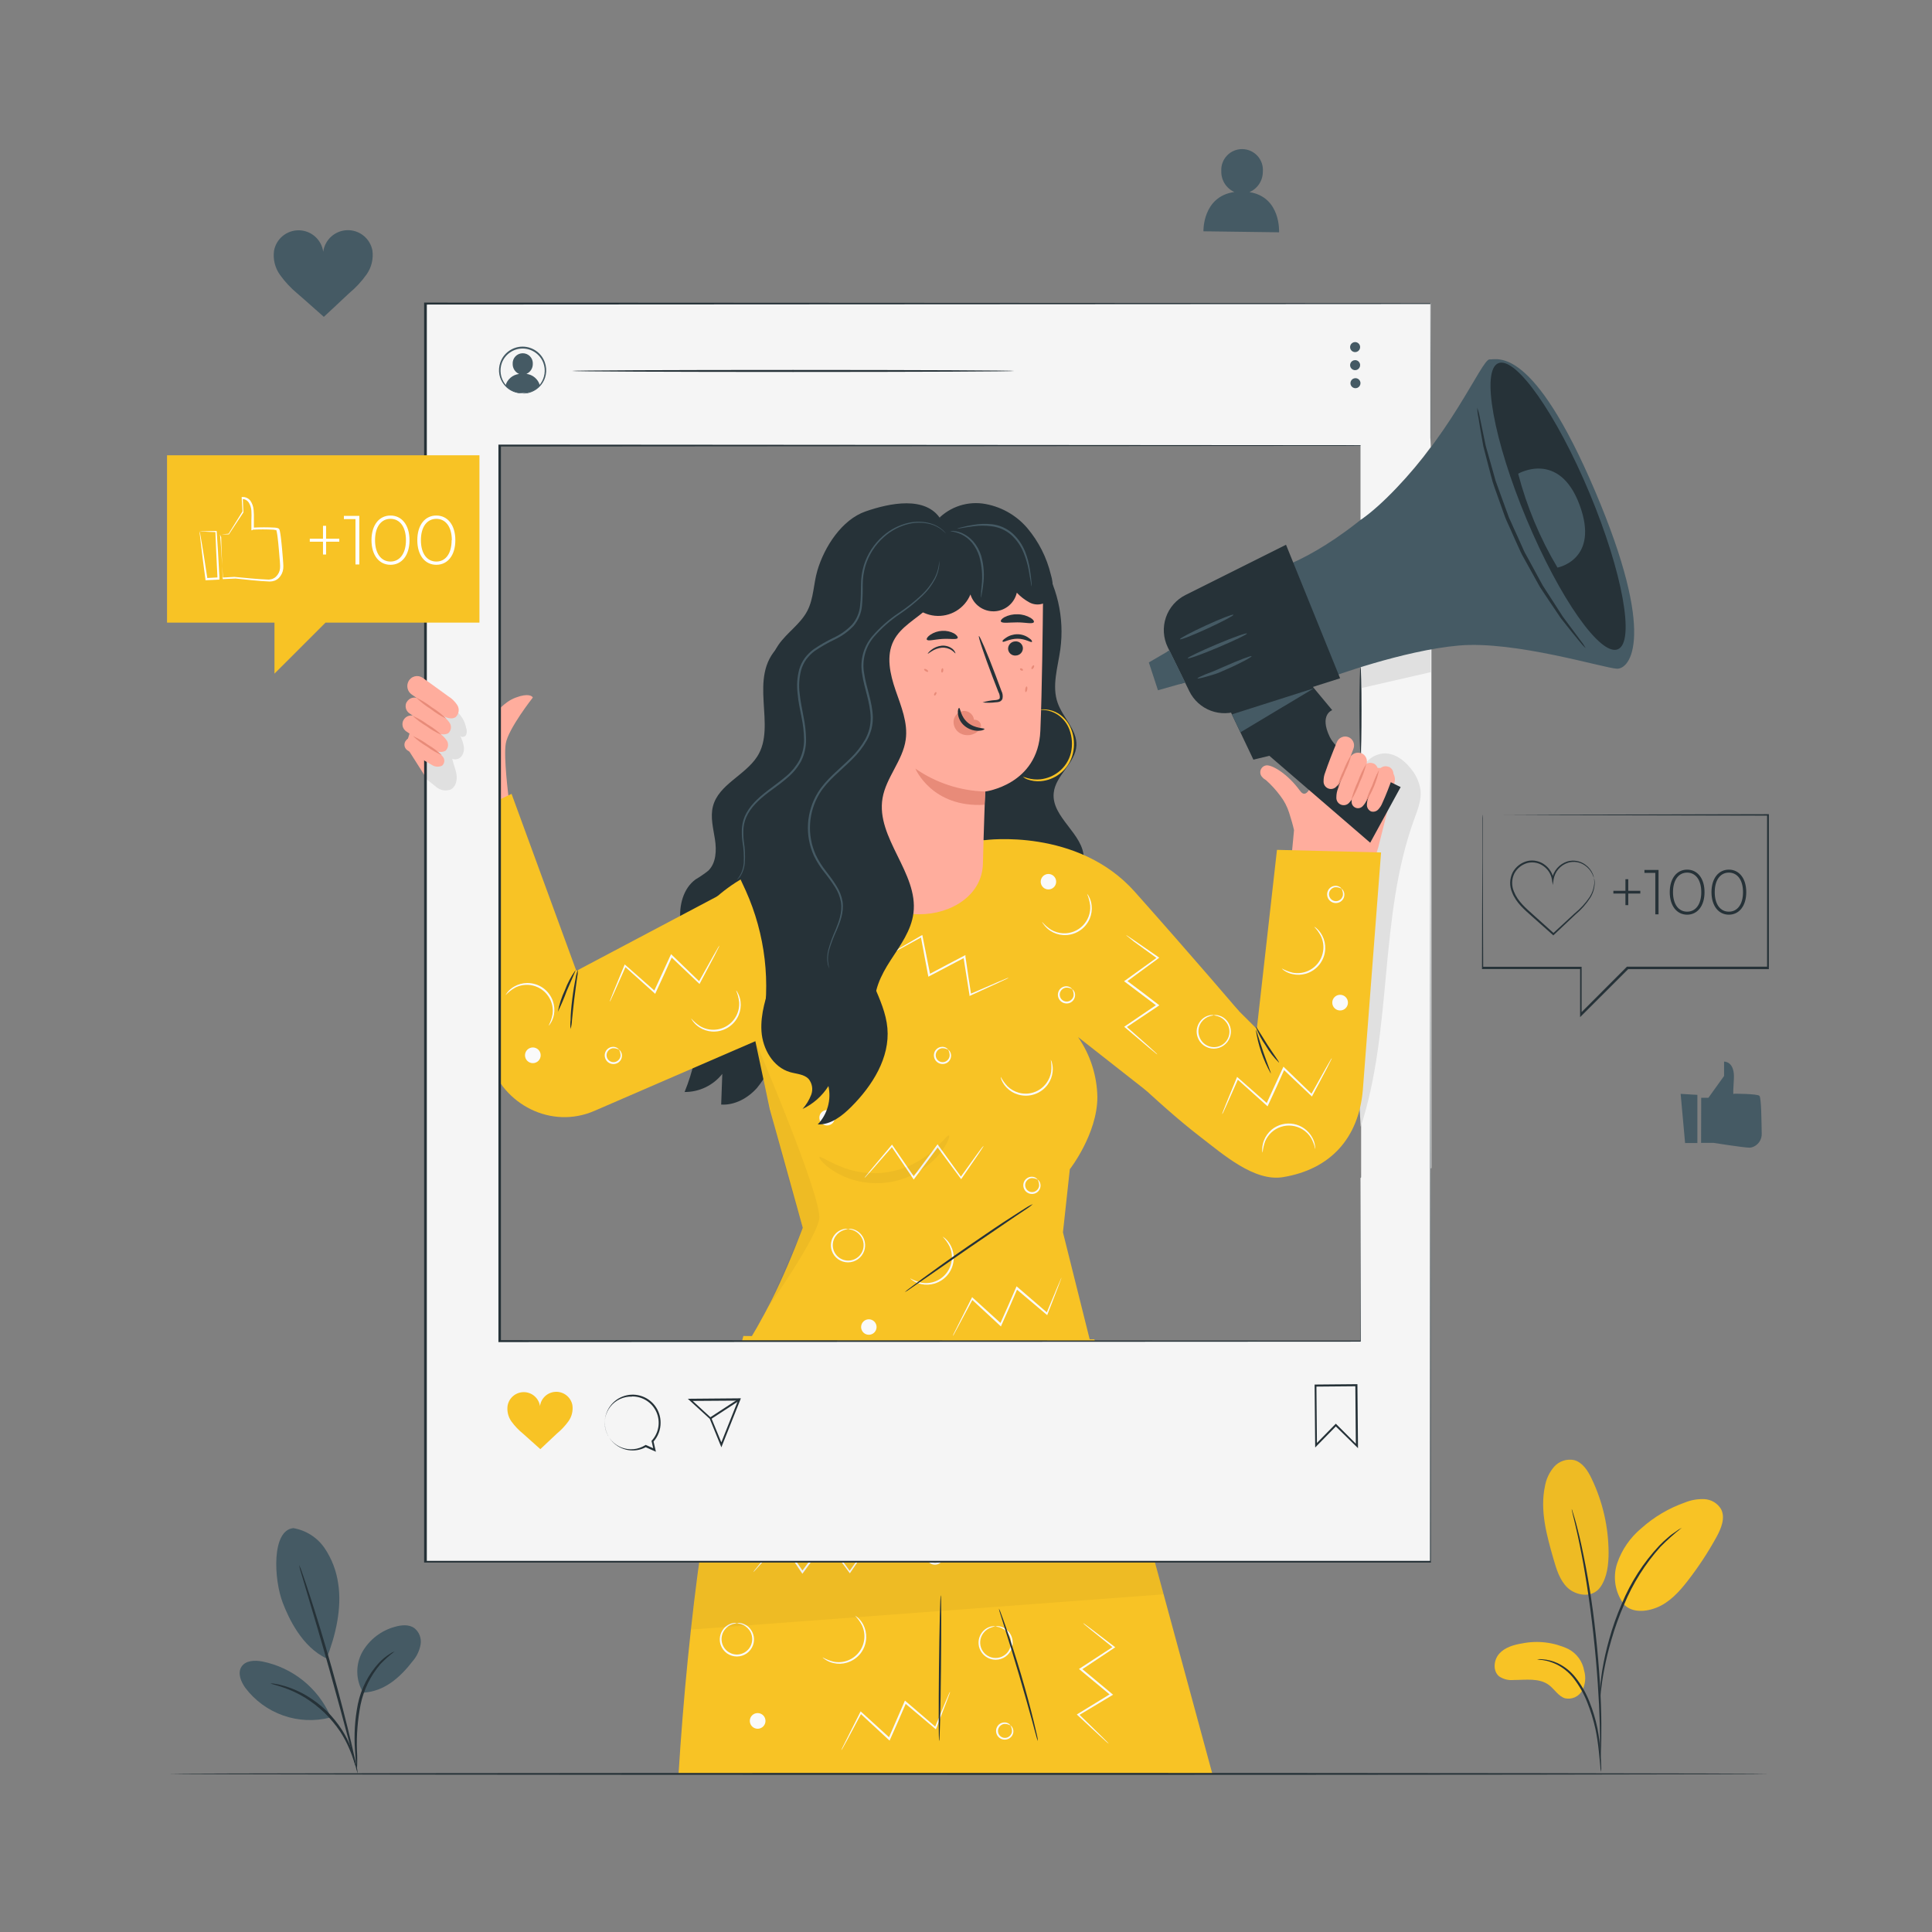 <svg width="192" height="192" viewBox="0 0 192 192" fill="none" xmlns="http://www.w3.org/2000/svg">
<rect x="0" y="0" width="192" height="192" fill="#808080" stroke="none"/>
<path d="M120.484 176.287L108.76 133.102L73.878 132.768C70.422 145.329 68.367 161.353 67.434 176.287" fill="#F8C325"/>
<path d="M81.761 164.713C82.107 164.907 82.478 165.052 82.863 165.143C83.328 165.229 83.807 165.186 84.248 165.018C84.69 164.85 85.076 164.564 85.366 164.19C85.656 163.817 85.837 163.372 85.89 162.902C85.943 162.433 85.865 161.958 85.666 161.53C85.487 161.177 85.255 160.853 84.979 160.57C84.979 160.57 85.091 160.62 85.248 160.758C85.474 160.958 85.66 161.199 85.797 161.468C86.002 161.872 86.1 162.321 86.081 162.774C86.059 163.331 85.865 163.868 85.524 164.31C85.178 164.748 84.707 165.069 84.173 165.231C83.739 165.362 83.278 165.378 82.836 165.277C82.542 165.211 82.262 165.091 82.011 164.924C81.838 164.805 81.754 164.736 81.761 164.713Z" fill="#FAFAFA"/>
<path d="M93.466 154.076C93.27 153.96 93.043 153.907 92.817 153.926C92.703 153.948 92.595 153.997 92.504 154.068C92.412 154.14 92.339 154.232 92.291 154.337C92.233 154.465 92.216 154.608 92.241 154.746C92.266 154.883 92.333 155.01 92.432 155.11C92.531 155.209 92.658 155.275 92.796 155.301C92.934 155.326 93.077 155.309 93.204 155.251C93.31 155.203 93.403 155.13 93.474 155.039C93.546 154.947 93.594 154.839 93.615 154.725C93.634 154.499 93.581 154.272 93.466 154.076C93.466 154.076 93.535 154.103 93.615 154.211C93.726 154.365 93.775 154.555 93.754 154.744C93.74 154.888 93.689 155.025 93.606 155.143C93.523 155.26 93.411 155.355 93.281 155.416C93.12 155.493 92.939 155.518 92.763 155.488C92.587 155.458 92.424 155.374 92.298 155.248C92.172 155.121 92.088 154.959 92.057 154.783C92.027 154.607 92.052 154.426 92.129 154.264C92.192 154.135 92.286 154.023 92.404 153.941C92.521 153.858 92.658 153.807 92.801 153.792C92.99 153.77 93.18 153.82 93.335 153.93C93.439 154.007 93.473 154.072 93.466 154.076Z" fill="#FAFAFA"/>
<path d="M100.416 171.475C100.22 171.36 99.993 171.307 99.767 171.325C99.653 171.347 99.545 171.395 99.454 171.466C99.362 171.538 99.289 171.631 99.241 171.736C99.183 171.864 99.166 172.007 99.191 172.145C99.217 172.282 99.283 172.409 99.382 172.509C99.482 172.608 99.609 172.674 99.747 172.7C99.885 172.725 100.027 172.708 100.155 172.65C100.26 172.602 100.352 172.528 100.424 172.437C100.495 172.345 100.544 172.238 100.566 172.124C100.585 171.898 100.532 171.671 100.416 171.475C100.416 171.475 100.485 171.502 100.566 171.61C100.675 171.763 100.725 171.952 100.704 172.14C100.687 172.282 100.634 172.417 100.55 172.533C100.466 172.648 100.354 172.74 100.224 172.8C100.063 172.877 99.882 172.902 99.705 172.872C99.529 172.842 99.367 172.758 99.241 172.631C99.114 172.505 99.03 172.343 99 172.166C98.97 171.99 98.995 171.809 99.072 171.648C99.134 171.518 99.228 171.406 99.346 171.323C99.463 171.241 99.601 171.19 99.744 171.176C99.933 171.154 100.123 171.203 100.278 171.314C100.389 171.406 100.424 171.468 100.416 171.475Z" fill="#FAFAFA"/>
<path d="M73.229 161.303C73.229 161.322 73.087 161.322 72.845 161.391C72.507 161.492 72.212 161.699 72.004 161.983C71.836 162.211 71.735 162.481 71.711 162.763C71.687 163.045 71.741 163.328 71.868 163.581C71.995 163.834 72.189 164.047 72.429 164.196C72.669 164.346 72.946 164.427 73.229 164.429C73.512 164.427 73.79 164.347 74.03 164.198C74.271 164.049 74.466 163.836 74.593 163.582C74.72 163.329 74.775 163.046 74.751 162.763C74.727 162.481 74.626 162.211 74.458 161.983C74.248 161.699 73.951 161.491 73.613 161.391C73.375 161.322 73.229 161.322 73.229 161.303C73.361 161.271 73.5 161.271 73.632 161.303C74.003 161.381 74.335 161.588 74.569 161.887C74.745 162.109 74.862 162.373 74.908 162.653C74.955 162.933 74.929 163.221 74.834 163.488C74.716 163.819 74.499 164.106 74.212 164.309C73.925 164.511 73.582 164.62 73.231 164.62C72.879 164.62 72.536 164.511 72.249 164.309C71.962 164.106 71.745 163.819 71.627 163.488C71.532 163.221 71.507 162.933 71.553 162.653C71.599 162.373 71.716 162.109 71.892 161.887C72.124 161.588 72.455 161.381 72.826 161.303C72.958 161.27 73.096 161.27 73.229 161.303Z" fill="#FAFAFA"/>
<path d="M98.945 161.629C98.945 161.629 98.799 161.629 98.561 161.718C98.223 161.818 97.926 162.025 97.716 162.309C97.545 162.537 97.44 162.809 97.414 163.093C97.388 163.377 97.441 163.663 97.569 163.919C97.696 164.174 97.892 164.389 98.135 164.539C98.378 164.69 98.658 164.769 98.943 164.769C99.229 164.769 99.509 164.69 99.751 164.539C99.994 164.389 100.19 164.174 100.318 163.919C100.445 163.663 100.499 163.377 100.473 163.093C100.447 162.809 100.342 162.537 100.17 162.309C99.963 162.025 99.667 161.817 99.329 161.718C99.087 161.649 98.945 161.649 98.945 161.629C99.078 161.598 99.216 161.598 99.348 161.629C99.719 161.706 100.051 161.912 100.285 162.209C100.46 162.433 100.576 162.697 100.621 162.976C100.667 163.256 100.641 163.543 100.546 163.811C100.43 164.142 100.213 164.43 99.926 164.633C99.64 164.836 99.297 164.945 98.945 164.945C98.594 164.945 98.251 164.836 97.964 164.633C97.677 164.43 97.46 164.142 97.344 163.811C97.249 163.543 97.224 163.256 97.269 162.976C97.315 162.697 97.43 162.433 97.605 162.209C97.839 161.912 98.171 161.706 98.542 161.629C98.675 161.599 98.813 161.599 98.945 161.629Z" fill="#FAFAFA"/>
<path d="M75.295 171.802C75.725 171.802 76.074 171.453 76.074 171.022C76.074 170.592 75.725 170.243 75.295 170.243C74.864 170.243 74.515 170.592 74.515 171.022C74.515 171.453 74.864 171.802 75.295 171.802Z" fill="#FAFAFA"/>
<path d="M89.476 149.599C89.906 149.599 90.255 149.25 90.255 148.819C90.255 148.389 89.906 148.04 89.476 148.04C89.045 148.04 88.696 148.389 88.696 148.819C88.696 149.25 89.045 149.599 89.476 149.599Z" fill="#FAFAFA"/>
<path d="M104.836 154.856C105.266 154.856 105.615 154.507 105.615 154.076C105.615 153.646 105.266 153.297 104.836 153.297C104.405 153.297 104.056 153.646 104.056 154.076C104.056 154.507 104.405 154.856 104.836 154.856Z" fill="#FAFAFA"/>
<path d="M86.692 153.039C86.653 153.123 86.607 153.203 86.553 153.277L86.12 153.926L84.518 156.265L84.457 156.353L84.392 156.265C83.712 155.351 82.909 154.272 82.041 153.097H82.195L80.951 154.752L79.822 156.288L79.737 156.399L79.661 156.284L77.518 153.097H77.645L75.633 155.401L75.068 156.027C75.004 156.104 74.931 156.175 74.853 156.238C74.905 156.153 74.964 156.072 75.03 155.996L75.563 155.34L77.522 153.005L77.591 152.924L77.652 153.012C78.29 153.946 79.027 155.017 79.822 156.184H79.665L80.79 154.671L82.041 153.005L82.118 152.897L82.199 153.005L84.503 156.196H84.372L86.031 153.892L86.5 153.266C86.554 153.182 86.618 153.106 86.692 153.039Z" fill="#FAFAFA"/>
<path d="M94.418 168.119C94.403 168.21 94.377 168.299 94.341 168.384C94.268 168.572 94.18 168.818 94.068 169.114L93.047 171.755L93.005 171.859L92.92 171.786L89.906 169.244L90.059 169.206C89.791 169.82 89.514 170.461 89.23 171.126L88.462 172.854L88.404 172.98L88.305 172.888C87.268 171.928 86.315 171.041 85.486 170.277L85.613 170.254L84.18 172.942C84.015 173.245 83.877 173.491 83.769 173.683C83.726 173.773 83.673 173.858 83.612 173.937C83.641 173.841 83.68 173.748 83.727 173.66L84.111 172.892C84.453 172.212 84.921 171.287 85.482 170.17L85.532 170.074L85.613 170.147L88.451 172.735L88.297 172.769L89.046 171.041C89.334 170.385 89.61 169.743 89.879 169.121L89.933 168.998L90.032 169.087L93.024 171.659L92.897 171.69C93.347 170.615 93.715 169.724 93.984 169.075L94.295 168.357C94.327 168.274 94.368 168.194 94.418 168.119Z" fill="#FAFAFA"/>
<path d="M107.639 161.303C107.721 161.344 107.799 161.394 107.869 161.453L108.495 161.917L110.746 163.638L110.834 163.703L110.742 163.764L107.459 165.949V165.792L109.064 167.124L110.511 168.33L110.619 168.419L110.5 168.488L107.205 170.465V170.339L109.386 172.466L109.985 173.065C110.06 173.13 110.126 173.205 110.181 173.288C110.1 173.231 110.023 173.168 109.951 173.1L109.325 172.531L107.09 170.458L107.013 170.385L107.105 170.327L110.381 168.319V168.48L108.933 167.278C108.38 166.821 107.846 166.372 107.328 165.946L107.228 165.857L107.339 165.788L110.642 163.634V163.761C109.732 163.035 108.983 162.428 108.434 161.987L107.831 161.491C107.704 161.372 107.631 161.311 107.639 161.303Z" fill="#FAFAFA"/>
<g opacity="0.2">
<path opacity="0.2" d="M68.663 161.944L115.638 158.442L114.62 154.687H69.565L68.663 161.944Z" fill="black"/>
</g>
<path d="M93.335 173.03C93.281 173.03 93.27 169.782 93.312 165.777C93.354 161.772 93.439 158.523 93.492 158.527C93.546 158.531 93.558 161.772 93.515 165.777C93.473 169.782 93.389 173.03 93.335 173.03Z" fill="#263238"/>
<path d="M103.146 173.03C103.075 172.864 103.019 172.692 102.977 172.516C102.874 172.132 102.739 171.667 102.593 171.095C102.263 169.897 101.798 168.246 101.265 166.426C100.731 164.605 100.216 162.97 99.844 161.783L99.406 160.378C99.346 160.208 99.299 160.033 99.268 159.855C99.356 160.012 99.427 160.178 99.479 160.351C99.602 160.677 99.775 161.149 99.978 161.737C100.385 162.916 100.915 164.548 101.457 166.372C101.998 168.196 102.432 169.851 102.728 171.06C102.877 171.663 102.993 172.155 103.066 172.497C103.112 172.671 103.139 172.85 103.146 173.03Z" fill="#263238"/>
<path d="M142.253 116.072L135.268 120.622V50.492H142.253V116.072Z" fill="#F5F5F5"/>
<path d="M135.229 111.971C138.432 102.144 137 91.165 140.544 81.408C140.882 80.471 141.274 79.511 141.174 78.532C141.047 77.684 140.673 76.892 140.099 76.255C139.469 75.487 138.528 74.803 137.453 74.876C137.014 74.923 136.595 75.082 136.237 75.338C135.878 75.594 135.592 75.939 135.406 76.339C135.11 77.091 134.979 77.898 135.022 78.705C134.964 81.688 134.98 84.672 134.999 87.652C135.037 95.16 135.077 102.665 135.118 110.166" fill="#E0E0E0"/>
<path d="M135.203 68.398V65.802L142.187 63.802V66.797L135.203 68.398Z" fill="#E0E0E0"/>
<path d="M50.538 79.177C50.538 79.177 50.035 75.276 50.262 73.897C50.504 72.43 52.95 69.323 52.95 69.323C52.915 69.189 52.512 68.851 51.26 69.323C50.008 69.796 49.571 70.675 48.384 71.52L42.309 67.753L40.32 74.112L45.481 82.237L50.538 79.177Z" fill="#FFAD9D"/>
<path d="M77.376 64.258C74.239 67.331 77.253 72.111 75.241 75.199C74.024 77.069 71.401 77.975 70.852 80.133C70.575 81.204 70.886 82.326 71.052 83.416C71.217 84.507 71.178 85.766 70.383 86.534C69.982 86.85 69.56 87.139 69.12 87.398C67.891 88.301 67.476 89.983 67.615 91.499C67.753 93.016 68.344 94.445 68.767 95.912C69.931 100.08 69.672 104.517 68.033 108.522C68.754 108.526 69.465 108.366 70.115 108.054C70.764 107.742 71.334 107.286 71.781 106.721C71.746 107.739 71.708 108.753 71.67 109.77C73.021 109.855 74.327 109.129 75.229 108.119C76.084 107.066 76.735 105.863 77.149 104.571C79.278 98.838 79.979 92.672 79.192 86.607" fill="#263238"/>
<path d="M103.265 55.48C105.057 58.14 105.807 61.366 105.373 64.543C105.124 66.328 104.505 68.183 105.12 69.88C105.646 71.34 107.04 72.53 106.975 74.081C106.886 75.848 104.893 77.042 104.717 78.801C104.467 81.239 107.739 82.879 107.704 85.329C107.685 86.592 106.779 87.633 106.168 88.731C105.558 89.829 105.262 91.419 106.245 92.206L94.848 91.392L96.875 55.761L103.265 55.48Z" fill="#263238"/>
<path d="M136.608 85.835H136.481L136.984 84.157L138.593 77.745C138.664 77.458 138.624 77.155 138.481 76.896C138.339 76.637 138.105 76.441 137.825 76.347L136.673 76.308L132.714 74.454C132.542 74.387 132.357 74.359 132.173 74.373C131.988 74.387 131.809 74.442 131.649 74.534C131.489 74.626 131.351 74.753 131.247 74.905C131.142 75.057 131.072 75.231 131.044 75.414C130.898 76.593 130.095 79.757 129.243 78.647C129.243 78.624 129.201 78.601 129.181 78.574C127.983 76.927 126.493 76.036 125.875 76.059C125.743 76.07 125.617 76.12 125.512 76.201C125.407 76.283 125.328 76.392 125.284 76.517C125.24 76.643 125.233 76.778 125.263 76.907C125.294 77.036 125.361 77.153 125.457 77.245C125.518 77.325 125.595 77.391 125.683 77.441C125.721 77.46 125.768 77.499 125.81 77.526C126.339 77.997 126.817 78.522 127.238 79.093C127.623 79.593 127.918 80.157 128.11 80.759C128.321 81.427 128.494 82.007 128.598 82.502L128.29 85.778" fill="#FFAD9D"/>
<path d="M126.04 56.786C126.04 56.786 130.648 55.899 137.318 49.874C143.988 43.849 147.241 35.666 148.032 35.716C148.823 35.766 152.329 34.272 158.504 48.772C164.678 63.272 161.99 66.52 160.681 66.455C159.371 66.39 150.555 63.663 144.983 64.151C139.411 64.639 132.192 67.319 132.192 67.319L126.04 56.786Z" fill="#455A64"/>
<path d="M116.045 64.312L117.531 67.338L118.195 68.694C118.634 69.59 119.4 70.284 120.335 70.632C121.271 70.98 122.304 70.956 123.222 70.564L133.179 67.407L127.803 54.136L117.819 59.128C116.901 59.585 116.199 60.386 115.867 61.356C115.535 62.326 115.599 63.389 116.045 64.312Z" fill="#263238"/>
<path d="M121.594 69.251L124.562 75.494L126.148 75.11L136.17 83.75L139.196 78.217C139.196 78.217 133.206 75.433 132.146 73.225C131.086 71.017 132.395 70.575 132.395 70.575L129.634 67.254L121.594 69.251Z" fill="#263238"/>
<path d="M157.966 49.002C161.245 56.855 162.509 63.805 160.781 64.523C159.053 65.242 154.998 59.466 151.715 51.613C148.431 43.761 147.172 36.81 148.9 36.096C150.628 35.382 154.683 41.149 157.966 49.002Z" fill="#263238"/>
<path d="M115.077 68.598L117.773 67.834L116.21 64.643L114.171 65.833L115.077 68.598Z" fill="#455A64"/>
<path d="M130.583 68.398L123.272 72.776L122.423 70.994L130.583 68.398Z" fill="#455A64"/>
<path d="M116.21 64.643L117.773 67.834L117.22 67.991L115.964 64.785L116.21 64.643Z" fill="#455A64"/>
<path d="M118.03 65.422C118.068 65.51 119.416 65.038 121.041 64.347C122.665 63.656 123.959 63.045 123.921 62.957C123.882 62.868 122.538 63.341 120.91 64.032C119.282 64.723 117.995 65.334 118.03 65.422Z" fill="#455A64"/>
<path d="M117.262 63.525C117.3 63.614 118.522 63.141 119.988 62.465C121.455 61.789 122.615 61.179 122.573 61.094C122.531 61.01 121.313 61.478 119.846 62.154C118.379 62.83 117.224 63.441 117.262 63.525Z" fill="#455A64"/>
<path d="M119.009 67.415C119.009 67.461 119.343 67.396 119.854 67.254C120.107 67.185 120.411 67.093 120.749 66.989C121.087 66.885 121.428 66.716 121.797 66.559C123.279 65.921 124.416 65.288 124.381 65.211C124.347 65.134 123.13 65.595 121.663 66.244C121.279 66.397 120.952 66.57 120.634 66.693C120.315 66.816 120.019 66.924 119.777 67.023C119.293 67.223 118.998 67.369 119.009 67.415Z" fill="#455A64"/>
<path d="M150.874 47.075C150.874 47.075 154.944 44.709 156.975 50.173C159.007 55.638 154.779 56.406 154.779 56.406C153.044 53.495 151.729 50.353 150.874 47.075Z" fill="#455A64"/>
<path d="M146.803 40.516C146.816 40.865 146.86 41.212 146.934 41.553C147.041 42.217 147.191 43.181 147.414 44.364C147.567 44.947 147.732 45.585 147.913 46.283C148.005 46.629 148.097 46.982 148.193 47.347C148.243 47.528 148.293 47.731 148.343 47.9C148.393 48.069 148.47 48.284 148.531 48.461C148.8 49.229 149.08 49.997 149.368 50.815C149.441 51.018 149.514 51.226 149.591 51.433C149.668 51.64 149.768 51.84 149.856 52.044C150.036 52.454 150.24 52.869 150.413 53.288C150.586 53.706 150.797 54.121 150.973 54.528C151.069 54.731 151.15 54.939 151.258 55.131C151.365 55.323 151.473 55.515 151.576 55.707L152.79 57.892C152.89 58.069 152.978 58.241 153.082 58.406L153.4 58.886L154.011 59.8L155.113 61.436C155.85 62.385 156.468 63.133 156.895 63.652C157.104 63.927 157.336 64.184 157.59 64.42C157.42 64.115 157.223 63.826 157.002 63.556C156.591 63.003 156.011 62.227 155.305 61.271C154.978 60.768 154.625 60.215 154.245 59.624C154.057 59.328 153.861 59.025 153.654 58.71L153.346 58.23C153.247 58.069 153.158 57.892 153.062 57.719C152.678 57.024 152.294 56.291 151.876 55.534L151.561 54.966C151.453 54.774 151.377 54.582 151.281 54.363L150.728 53.13C150.539 52.715 150.344 52.305 150.171 51.898C150.082 51.694 149.979 51.514 149.906 51.291C149.833 51.068 149.756 50.88 149.683 50.68C149.386 49.871 149.103 49.093 148.834 48.346C148.769 48.157 148.692 47.962 148.635 47.793C148.577 47.624 148.535 47.409 148.481 47.243C148.381 46.883 148.282 46.533 148.186 46.195C147.994 45.517 147.816 44.888 147.652 44.31L147.072 41.53C147.013 41.184 146.923 40.845 146.803 40.516Z" fill="#263238"/>
<path d="M126.904 84.457L124.9 102.252L114.897 92.267C114.897 92.267 109.544 103.404 109.471 103.853C109.421 104.156 115.085 109.755 119.293 112.984C121.571 114.735 124.646 117.443 127.484 116.986C132.215 116.218 135.026 113.103 135.437 108.326L137.249 84.718L126.904 84.457Z" fill="#F8C325"/>
<path d="M74.538 100.992L67.2 96.115C69.208 84.837 85.498 83.708 85.498 83.708L97.901 83.489C97.901 83.489 107.094 82.237 112.777 88.627C118.656 95.232 123.091 100.447 123.091 100.447L115.027 109.256L107.136 103.062C108.349 104.814 109.017 106.886 109.056 109.018C109.056 112.689 106.318 116.198 106.318 116.198L105.635 122.469L108.672 134.623L73.54 134.719C75.932 130.921 77.649 127.634 79.78 122.02L76.497 110.208L74.538 100.992Z" fill="#F8C325"/>
<path d="M75.072 87.068L57.277 96.484L50.838 78.893L42.981 82.629L48.538 105.02C49.644 109.471 54.355 112.147 58.66 110.561C58.806 110.508 58.948 110.45 59.09 110.389L78.374 102.04L75.072 87.068Z" fill="#F8C325"/>
<path d="M86.918 100.896C86.527 100.956 86.146 101.069 85.785 101.234C85.367 101.451 85.016 101.78 84.771 102.183C84.526 102.586 84.396 103.049 84.396 103.521C84.396 103.992 84.526 104.455 84.771 104.858C85.016 105.262 85.367 105.59 85.785 105.807C86.146 105.972 86.527 106.086 86.918 106.145C86.811 106.167 86.7 106.167 86.592 106.145C86.291 106.123 85.997 106.047 85.724 105.919C85.313 105.727 84.958 105.432 84.695 105.062C84.371 104.607 84.197 104.062 84.197 103.503C84.197 102.945 84.371 102.4 84.695 101.944C84.959 101.576 85.313 101.282 85.724 101.092C85.996 100.962 86.291 100.885 86.592 100.865C86.702 100.854 86.813 100.864 86.918 100.896Z" fill="#FAFAFA"/>
<path d="M99.456 107.013C99.637 107.365 99.869 107.688 100.143 107.973C100.452 108.264 100.826 108.476 101.234 108.591C101.733 108.732 102.264 108.717 102.755 108.549C103.246 108.381 103.674 108.067 103.983 107.651C104.236 107.312 104.403 106.916 104.467 106.499C104.508 106.104 104.492 105.706 104.421 105.316C104.48 105.41 104.522 105.514 104.544 105.623C104.619 105.915 104.641 106.218 104.609 106.518C104.56 106.968 104.396 107.397 104.133 107.766C103.807 108.22 103.348 108.561 102.82 108.742C102.291 108.923 101.719 108.935 101.184 108.776C100.745 108.651 100.347 108.411 100.032 108.081C99.821 107.865 99.652 107.613 99.533 107.336C99.487 107.234 99.461 107.125 99.456 107.013Z" fill="#FAFAFA"/>
<path d="M90.459 127.043C90.804 127.238 91.175 127.382 91.561 127.473C92.025 127.557 92.504 127.513 92.944 127.345C93.385 127.176 93.771 126.89 94.06 126.517C94.349 126.145 94.531 125.7 94.584 125.231C94.638 124.762 94.562 124.288 94.364 123.859C94.184 123.507 93.953 123.183 93.677 122.899C93.677 122.899 93.784 122.949 93.946 123.087C94.171 123.287 94.356 123.528 94.491 123.798C94.699 124.2 94.799 124.65 94.779 125.103C94.757 125.661 94.562 126.198 94.222 126.639C93.876 127.077 93.404 127.399 92.87 127.561C92.436 127.691 91.976 127.707 91.534 127.607C91.24 127.54 90.96 127.421 90.709 127.254C90.536 127.135 90.451 127.054 90.459 127.043Z" fill="#FAFAFA"/>
<path d="M127.38 96.242C127.726 96.435 128.097 96.578 128.482 96.668C128.946 96.752 129.424 96.708 129.864 96.54C130.304 96.371 130.69 96.086 130.979 95.714C131.268 95.341 131.449 94.897 131.503 94.429C131.557 93.961 131.482 93.487 131.286 93.059C131.106 92.704 130.875 92.379 130.598 92.095C130.699 92.14 130.79 92.204 130.867 92.283C131.092 92.484 131.277 92.727 131.412 92.997C131.621 93.398 131.72 93.847 131.7 94.299C131.677 94.859 131.48 95.397 131.135 95.839C130.791 96.281 130.317 96.605 129.78 96.764C129.347 96.892 128.888 96.906 128.448 96.806C128.153 96.743 127.873 96.625 127.622 96.457C127.53 96.4 127.448 96.327 127.38 96.242Z" fill="#FAFAFA"/>
<path d="M130.714 114.202C130.628 113.815 130.489 113.443 130.299 113.096C130.078 112.732 129.77 112.429 129.404 112.212C129.09 112.028 128.74 111.912 128.378 111.872C128.016 111.833 127.649 111.87 127.303 111.983C126.956 112.095 126.637 112.28 126.368 112.525C126.098 112.77 125.883 113.069 125.737 113.403C125.597 113.773 125.509 114.161 125.476 114.555C125.442 114.449 125.429 114.339 125.437 114.228C125.441 113.926 125.498 113.627 125.606 113.345C125.767 112.926 126.031 112.555 126.374 112.266C126.676 112.016 127.03 111.836 127.41 111.739C127.789 111.642 128.186 111.629 128.571 111.702C128.956 111.776 129.32 111.933 129.637 112.163C129.955 112.394 130.217 112.691 130.406 113.034C130.555 113.298 130.651 113.587 130.69 113.887C130.718 113.989 130.726 114.096 130.714 114.202Z" fill="#FAFAFA"/>
<path d="M103.569 91.626C103.825 91.922 104.123 92.181 104.452 92.394C104.818 92.609 105.23 92.731 105.654 92.751C106.018 92.768 106.381 92.707 106.72 92.573C107.059 92.439 107.366 92.235 107.62 91.974C107.874 91.712 108.069 91.4 108.194 91.058C108.318 90.715 108.369 90.35 108.342 89.987C108.295 89.59 108.192 89.202 108.035 88.835C108.113 88.911 108.176 89.003 108.219 89.103C108.362 89.37 108.452 89.662 108.484 89.964C108.538 90.412 108.474 90.868 108.3 91.284C108.083 91.8 107.711 92.235 107.235 92.529C106.759 92.823 106.204 92.961 105.646 92.924C105.194 92.895 104.758 92.749 104.379 92.502C104.127 92.337 103.907 92.127 103.73 91.884C103.607 91.742 103.557 91.634 103.569 91.626Z" fill="#FAFAFA"/>
<path d="M68.686 101.207C68.942 101.504 69.24 101.763 69.569 101.975C69.974 102.216 70.437 102.341 70.909 102.337C71.38 102.332 71.841 102.199 72.241 101.951C72.642 101.703 72.967 101.351 73.181 100.931C73.395 100.511 73.49 100.041 73.455 99.571C73.408 99.175 73.305 98.787 73.148 98.419C73.224 98.499 73.287 98.591 73.332 98.692C73.472 98.959 73.561 99.249 73.597 99.548C73.65 99.999 73.585 100.455 73.409 100.873C73.193 101.388 72.821 101.822 72.346 102.116C71.871 102.41 71.317 102.548 70.76 102.513C70.308 102.483 69.872 102.338 69.493 102.09C69.24 101.925 69.02 101.716 68.844 101.472C68.736 101.318 68.675 101.211 68.686 101.207Z" fill="#FAFAFA"/>
<path d="M54.528 101.914C54.711 101.561 54.841 101.183 54.912 100.792C54.975 100.325 54.908 99.849 54.719 99.417C54.53 98.985 54.226 98.613 53.84 98.341C53.455 98.07 53.002 97.91 52.531 97.878C52.061 97.847 51.59 97.945 51.172 98.162C50.829 98.36 50.517 98.607 50.246 98.895C50.246 98.895 50.289 98.784 50.419 98.619C50.609 98.383 50.842 98.186 51.106 98.039C51.499 97.813 51.944 97.692 52.397 97.69C52.955 97.688 53.501 97.858 53.96 98.177C54.415 98.5 54.758 98.956 54.943 99.483C55.093 99.91 55.132 100.369 55.054 100.815C55 101.112 54.893 101.397 54.739 101.656C54.632 101.833 54.551 101.921 54.528 101.914Z" fill="#FAFAFA"/>
<path d="M94.222 104.321C94.028 104.205 93.802 104.153 93.577 104.172C93.462 104.192 93.355 104.24 93.263 104.312C93.171 104.383 93.098 104.476 93.051 104.582C92.993 104.71 92.976 104.853 93.001 104.991C93.027 105.129 93.093 105.256 93.192 105.355C93.292 105.454 93.419 105.521 93.556 105.546C93.694 105.571 93.837 105.554 93.965 105.496C94.07 105.448 94.162 105.375 94.233 105.284C94.304 105.192 94.352 105.084 94.372 104.97C94.395 104.743 94.342 104.515 94.222 104.321C94.222 104.321 94.295 104.348 94.376 104.456C94.484 104.611 94.534 104.801 94.514 104.989C94.499 105.133 94.448 105.269 94.365 105.387C94.283 105.505 94.171 105.599 94.041 105.661C93.88 105.736 93.7 105.759 93.525 105.728C93.35 105.697 93.189 105.613 93.064 105.487C92.938 105.362 92.854 105.201 92.823 105.026C92.792 104.851 92.815 104.671 92.889 104.509C92.952 104.379 93.047 104.268 93.166 104.185C93.284 104.102 93.422 104.051 93.565 104.037C93.754 104.016 93.944 104.065 94.099 104.175C94.195 104.252 94.23 104.314 94.222 104.321Z" fill="#FAFAFA"/>
<path d="M106.548 98.304C106.355 98.184 106.126 98.131 105.9 98.154C105.785 98.174 105.677 98.222 105.585 98.294C105.493 98.366 105.421 98.459 105.373 98.565C105.317 98.693 105.301 98.835 105.327 98.972C105.353 99.109 105.419 99.235 105.518 99.334C105.617 99.432 105.744 99.498 105.881 99.524C106.018 99.549 106.16 99.532 106.287 99.475C106.393 99.427 106.486 99.354 106.557 99.263C106.629 99.171 106.677 99.063 106.698 98.949C106.717 98.724 106.665 98.498 106.548 98.304C106.548 98.304 106.618 98.331 106.698 98.435C106.809 98.589 106.858 98.779 106.836 98.968C106.821 99.112 106.77 99.249 106.687 99.367C106.605 99.485 106.494 99.581 106.364 99.644C106.203 99.719 106.023 99.742 105.848 99.711C105.673 99.68 105.512 99.596 105.386 99.47C105.261 99.344 105.176 99.183 105.145 99.008C105.114 98.834 105.138 98.653 105.212 98.492C105.274 98.362 105.369 98.251 105.487 98.168C105.604 98.086 105.741 98.034 105.884 98.02C106.074 97.999 106.264 98.05 106.418 98.162C106.522 98.239 106.556 98.304 106.548 98.304Z" fill="#FAFAFA"/>
<path d="M133.309 88.32C133.115 88.204 132.89 88.152 132.664 88.17C132.549 88.191 132.441 88.238 132.348 88.31C132.256 88.382 132.183 88.475 132.134 88.581C132.077 88.709 132.06 88.851 132.085 88.989C132.11 89.127 132.177 89.254 132.276 89.353C132.375 89.453 132.502 89.519 132.64 89.545C132.778 89.57 132.92 89.553 133.048 89.495C133.154 89.447 133.247 89.374 133.318 89.282C133.39 89.191 133.438 89.083 133.459 88.969C133.48 88.742 133.428 88.514 133.309 88.32C133.309 88.32 133.382 88.347 133.459 88.454C133.57 88.609 133.619 88.799 133.597 88.988C133.583 89.131 133.533 89.269 133.45 89.386C133.367 89.504 133.255 89.599 133.125 89.66C132.964 89.737 132.783 89.762 132.607 89.732C132.43 89.702 132.268 89.618 132.142 89.492C132.015 89.365 131.931 89.203 131.901 89.027C131.871 88.85 131.896 88.669 131.973 88.508C132.036 88.378 132.131 88.266 132.249 88.183C132.367 88.101 132.505 88.05 132.649 88.036C132.838 88.014 133.028 88.064 133.183 88.174C133.282 88.243 133.317 88.32 133.309 88.32Z" fill="#FAFAFA"/>
<path d="M103.115 117.231C102.921 117.115 102.696 117.063 102.47 117.082C102.356 117.103 102.248 117.151 102.155 117.223C102.063 117.294 101.99 117.387 101.94 117.493C101.883 117.62 101.866 117.763 101.891 117.901C101.916 118.039 101.983 118.166 102.082 118.265C102.181 118.364 102.308 118.431 102.446 118.456C102.584 118.481 102.726 118.464 102.854 118.406C102.96 118.358 103.053 118.285 103.124 118.194C103.196 118.102 103.244 117.995 103.265 117.88C103.283 117.654 103.231 117.427 103.115 117.231C103.115 117.231 103.188 117.258 103.265 117.366C103.376 117.52 103.425 117.711 103.403 117.9C103.39 118.043 103.339 118.18 103.256 118.298C103.173 118.416 103.061 118.51 102.931 118.572C102.77 118.649 102.589 118.674 102.413 118.643C102.237 118.613 102.074 118.529 101.948 118.403C101.822 118.277 101.737 118.114 101.707 117.938C101.677 117.762 101.702 117.581 101.779 117.42C101.842 117.29 101.937 117.178 102.056 117.095C102.174 117.013 102.311 116.962 102.455 116.947C102.643 116.927 102.831 116.976 102.985 117.085C103.089 117.162 103.123 117.228 103.115 117.231Z" fill="#FAFAFA"/>
<path d="M61.517 104.321C61.323 104.205 61.097 104.153 60.872 104.172C60.757 104.192 60.648 104.24 60.556 104.311C60.463 104.383 60.39 104.476 60.342 104.582C60.284 104.71 60.267 104.853 60.292 104.991C60.318 105.129 60.384 105.256 60.483 105.355C60.583 105.454 60.709 105.521 60.847 105.546C60.985 105.571 61.128 105.554 61.256 105.496C61.361 105.448 61.454 105.375 61.526 105.284C61.597 105.192 61.645 105.085 61.666 104.97C61.685 104.744 61.632 104.517 61.517 104.321C61.517 104.321 61.59 104.348 61.666 104.456C61.777 104.61 61.826 104.801 61.805 104.989C61.791 105.133 61.74 105.27 61.657 105.388C61.574 105.505 61.462 105.6 61.332 105.661C61.171 105.738 60.99 105.764 60.814 105.733C60.638 105.703 60.475 105.619 60.349 105.493C60.223 105.366 60.139 105.204 60.108 105.028C60.078 104.852 60.103 104.671 60.18 104.509C60.243 104.379 60.338 104.268 60.456 104.185C60.575 104.102 60.712 104.051 60.856 104.037C61.044 104.017 61.233 104.066 61.386 104.175C61.49 104.252 61.524 104.314 61.517 104.321Z" fill="#FAFAFA"/>
<path d="M84.296 122.139C84.296 122.139 84.15 122.139 83.912 122.227C83.573 122.326 83.276 122.534 83.067 122.819C82.895 123.047 82.79 123.318 82.764 123.602C82.738 123.887 82.792 124.173 82.919 124.428C83.047 124.684 83.243 124.899 83.486 125.049C83.728 125.199 84.008 125.279 84.294 125.279C84.579 125.279 84.859 125.199 85.102 125.049C85.345 124.899 85.541 124.684 85.668 124.428C85.796 124.173 85.849 123.887 85.823 123.602C85.797 123.318 85.692 123.047 85.521 122.819C85.311 122.535 85.016 122.327 84.68 122.223C84.438 122.154 84.296 122.154 84.296 122.139C84.422 122.106 84.554 122.106 84.68 122.139C85.049 122.216 85.38 122.422 85.613 122.719C85.789 122.941 85.906 123.205 85.952 123.485C85.999 123.765 85.973 124.053 85.878 124.32C85.76 124.651 85.543 124.938 85.256 125.141C84.969 125.343 84.626 125.452 84.275 125.452C83.923 125.452 83.58 125.343 83.293 125.141C83.006 124.938 82.789 124.651 82.671 124.32C82.576 124.053 82.55 123.765 82.597 123.485C82.643 123.205 82.76 122.941 82.936 122.719C83.171 122.421 83.502 122.216 83.873 122.139C84.011 122.099 84.158 122.099 84.296 122.139Z" fill="#FAFAFA"/>
<path d="M120.626 100.896C120.626 100.915 120.48 100.915 120.242 100.984C119.903 101.083 119.606 101.291 119.397 101.576C119.245 101.782 119.146 102.022 119.111 102.276C119.075 102.529 119.104 102.787 119.193 103.027C119.266 103.239 119.384 103.432 119.539 103.593C119.694 103.755 119.882 103.88 120.091 103.961C120.299 104.042 120.523 104.076 120.746 104.062C120.969 104.047 121.187 103.984 121.383 103.877C121.579 103.77 121.75 103.621 121.882 103.441C122.015 103.261 122.107 103.054 122.152 102.835C122.196 102.616 122.192 102.39 122.14 102.172C122.088 101.955 121.99 101.751 121.851 101.576C121.642 101.292 121.347 101.084 121.01 100.984C120.768 100.915 120.626 100.915 120.626 100.896C120.758 100.863 120.897 100.863 121.029 100.896C121.399 100.974 121.73 101.181 121.962 101.48C122.138 101.702 122.255 101.966 122.302 102.246C122.348 102.526 122.322 102.814 122.227 103.081C122.11 103.412 121.892 103.699 121.605 103.902C121.318 104.104 120.975 104.213 120.624 104.213C120.272 104.213 119.93 104.104 119.643 103.902C119.355 103.699 119.138 103.412 119.021 103.081C118.925 102.814 118.9 102.526 118.946 102.246C118.993 101.966 119.109 101.702 119.286 101.48C119.519 101.18 119.851 100.974 120.223 100.896C120.355 100.863 120.493 100.863 120.626 100.896Z" fill="#FAFAFA"/>
<path d="M81.658 110.527C81.766 110.422 81.903 110.351 82.051 110.323C82.199 110.295 82.353 110.312 82.492 110.37C82.631 110.429 82.749 110.528 82.833 110.653C82.916 110.779 82.961 110.927 82.961 111.078C82.961 111.229 82.916 111.376 82.833 111.502C82.749 111.628 82.631 111.726 82.492 111.785C82.353 111.844 82.199 111.86 82.051 111.833C81.903 111.805 81.766 111.734 81.658 111.629C81.584 111.557 81.525 111.472 81.485 111.377C81.445 111.282 81.425 111.181 81.425 111.078C81.425 110.975 81.445 110.873 81.485 110.779C81.525 110.684 81.584 110.598 81.658 110.527Z" fill="#FAFAFA"/>
<path d="M52.954 105.654C53.384 105.654 53.733 105.305 53.733 104.874C53.733 104.444 53.384 104.095 52.954 104.095C52.523 104.095 52.174 104.444 52.174 104.874C52.174 105.305 52.523 105.654 52.954 105.654Z" fill="#FAFAFA"/>
<path d="M133.179 100.42C133.609 100.42 133.958 100.071 133.958 99.64C133.958 99.21 133.609 98.861 133.179 98.861C132.748 98.861 132.399 99.21 132.399 99.64C132.399 100.071 132.748 100.42 133.179 100.42Z" fill="#FAFAFA"/>
<path d="M103.657 87.072C103.765 86.967 103.902 86.896 104.05 86.868C104.199 86.84 104.352 86.857 104.491 86.916C104.63 86.975 104.749 87.073 104.832 87.199C104.915 87.325 104.96 87.472 104.96 87.623C104.96 87.774 104.915 87.922 104.832 88.047C104.749 88.173 104.63 88.272 104.491 88.33C104.352 88.389 104.199 88.406 104.05 88.378C103.902 88.35 103.765 88.279 103.657 88.174C103.583 88.103 103.525 88.017 103.484 87.922C103.444 87.828 103.424 87.726 103.424 87.623C103.424 87.52 103.444 87.418 103.484 87.324C103.525 87.229 103.583 87.144 103.657 87.072Z" fill="#FAFAFA"/>
<path d="M85.809 131.328C85.917 131.223 86.054 131.152 86.202 131.124C86.35 131.096 86.504 131.113 86.643 131.172C86.782 131.23 86.9 131.329 86.984 131.455C87.067 131.581 87.112 131.728 87.112 131.879C87.112 132.03 87.067 132.178 86.984 132.303C86.9 132.429 86.782 132.528 86.643 132.586C86.504 132.645 86.35 132.662 86.202 132.634C86.054 132.606 85.917 132.535 85.809 132.43C85.735 132.358 85.676 132.273 85.636 132.178C85.596 132.084 85.576 131.982 85.576 131.879C85.576 131.776 85.596 131.675 85.636 131.58C85.676 131.485 85.735 131.4 85.809 131.328Z" fill="#FAFAFA"/>
<path d="M97.755 113.875C97.717 113.958 97.671 114.037 97.617 114.109L97.186 114.762L95.581 117.097L95.52 117.189L95.455 117.101L93.105 113.933H93.262L92.014 115.603C91.63 116.122 91.246 116.625 90.885 117.112L90.804 117.224L90.728 117.109L88.581 113.921H88.704L86.692 116.225L86.123 116.851C86.062 116.929 85.991 116.998 85.912 117.059C85.961 116.973 86.019 116.893 86.085 116.821L86.619 116.164L88.581 113.829L88.646 113.749L88.708 113.837L90.881 117.005H90.72L91.849 115.496L93.097 113.825L93.177 113.722L93.254 113.829L95.558 117.016H95.432L97.091 114.712L97.555 114.086C97.686 113.941 97.747 113.868 97.755 113.875Z" fill="#FAFAFA"/>
<path d="M105.485 126.958C105.469 127.049 105.442 127.138 105.404 127.223C105.335 127.415 105.243 127.657 105.132 127.953C104.878 128.613 104.529 129.512 104.11 130.595L104.072 130.698L103.983 130.625L100.969 128.083L101.123 128.049C100.858 128.663 100.577 129.3 100.293 129.969L99.525 131.693L99.471 131.82L99.368 131.727L96.549 129.116L96.68 129.093L95.243 131.781L94.848 132.515C94.805 132.604 94.752 132.689 94.691 132.768C94.718 132.671 94.756 132.579 94.806 132.492L95.19 131.724C95.531 131.048 96 130.118 96.561 129.001L96.607 128.909L96.687 128.982L99.529 131.566L99.371 131.601L100.14 129.873C100.424 129.216 100.704 128.575 100.973 127.953L101.023 127.834L101.126 127.918L104.114 130.491L103.991 130.522C104.436 129.446 104.805 128.556 105.078 127.907C105.204 127.615 105.304 127.377 105.389 127.188C105.414 127.109 105.446 127.032 105.485 126.958Z" fill="#FAFAFA"/>
<path d="M111.901 92.928C111.985 92.966 112.065 93.012 112.139 93.066L112.788 93.5L115.115 95.109L115.208 95.174L115.119 95.24L111.94 97.578V97.421L113.606 98.673L115.108 99.825L115.219 99.905L115.104 99.982L111.909 102.117V101.987L114.19 104.006L114.812 104.579C114.89 104.641 114.961 104.712 115.023 104.79C114.935 104.741 114.854 104.682 114.781 104.613L114.129 104.079L111.802 102.109L111.721 102.04L111.809 101.979L114.985 99.821V99.982L113.48 98.849L111.817 97.594L111.709 97.513L111.817 97.436L115.016 95.132V95.259L112.712 93.592L112.128 93.116C112.047 93.06 111.971 92.997 111.901 92.928Z" fill="#FAFAFA"/>
<path d="M121.451 110.734C121.47 110.644 121.498 110.557 121.536 110.473L121.824 109.743C122.093 109.094 122.457 108.207 122.899 107.125L122.941 107.021L123.026 107.098L125.986 109.701L125.833 109.736C126.113 109.125 126.405 108.492 126.701 107.839C126.973 107.255 127.234 106.687 127.492 106.126L127.549 106.003L127.649 106.099L130.414 108.768L130.283 108.787L131.773 106.126C131.946 105.827 132.084 105.585 132.196 105.397C132.24 105.307 132.296 105.223 132.361 105.147C132.33 105.242 132.289 105.333 132.238 105.42L131.854 106.188L130.429 108.876L130.379 108.972L130.299 108.895L127.511 106.253L127.668 106.222L126.9 107.935C126.601 108.584 126.309 109.217 126.025 109.828L125.971 109.947L125.871 109.859L122.937 107.228L123.06 107.197L121.908 109.793L121.586 110.5C121.549 110.582 121.504 110.661 121.451 110.734Z" fill="#FAFAFA"/>
<path d="M60.591 99.552C60.611 99.462 60.64 99.374 60.68 99.291L60.964 98.565L62.043 95.942L62.081 95.843L62.166 95.915L65.126 98.523L64.973 98.554L65.844 96.66L66.632 94.948L66.689 94.821L66.789 94.917L69.554 97.586L69.423 97.605L70.913 94.944C71.086 94.648 71.228 94.406 71.336 94.214C71.382 94.126 71.437 94.042 71.501 93.965C71.471 94.06 71.43 94.152 71.378 94.237L70.994 95.005L69.569 97.693L69.519 97.786L69.439 97.713L66.655 95.067L66.808 95.036C66.555 95.589 66.294 96.165 66.04 96.749L65.169 98.642L65.111 98.765L65.015 98.677L62.077 96.042L62.208 96C61.739 97.064 61.348 97.947 61.056 98.592C60.922 98.88 60.814 99.114 60.73 99.302C60.694 99.391 60.648 99.475 60.591 99.552Z" fill="#FAFAFA"/>
<path d="M88.216 94.952C88.288 94.895 88.364 94.844 88.443 94.798L89.111 94.395L91.561 92.974L91.657 92.916L91.68 93.028C91.899 94.141 92.16 95.462 92.448 96.899L92.31 96.829L94.149 95.854L95.82 94.979L95.942 94.913V95.048C96.15 96.445 96.326 97.736 96.511 98.849L96.395 98.788C97.547 98.293 98.5 97.885 99.195 97.582L99.963 97.26C100.053 97.218 100.147 97.186 100.243 97.163C100.162 97.221 100.074 97.268 99.982 97.306L99.214 97.667L96.442 98.938L96.346 98.98V98.876C96.169 97.759 95.962 96.472 95.743 95.078L95.889 95.151L94.222 96.031L92.375 97.002L92.26 97.064L92.233 96.933C91.964 95.497 91.718 94.176 91.507 93.059L91.626 93.112L89.157 94.464L88.466 94.829C88.388 94.881 88.305 94.922 88.216 94.952Z" fill="#FAFAFA"/>
<path d="M97.682 85.816C97.763 82.36 97.908 78.662 97.908 78.662C97.908 78.662 103.162 77.998 103.388 72.641C103.561 68.559 103.63 62.147 103.657 59.316C103.659 58.905 103.529 58.504 103.285 58.172C103.042 57.84 102.698 57.595 102.305 57.473L93.565 54.785L86.212 60.215L86.039 85.632C86.016 88.865 88.128 90.858 91.357 90.858C94.522 90.866 97.613 88.981 97.682 85.816Z" fill="#FFAD9D"/>
<path d="M97.92 78.662C95.431 78.596 93.015 77.805 90.97 76.385C90.97 76.385 92.602 80.29 97.832 79.976L97.92 78.662Z" fill="#E88B79"/>
<path d="M97.436 72.419C97.483 72.317 97.502 72.205 97.492 72.094C97.481 71.983 97.441 71.876 97.376 71.786C97.311 71.695 97.222 71.623 97.12 71.578C97.018 71.533 96.906 71.515 96.795 71.528C96.767 71.283 96.649 71.058 96.463 70.896C96.278 70.734 96.039 70.647 95.793 70.652C95.547 70.671 95.314 70.771 95.13 70.935C94.946 71.1 94.821 71.32 94.775 71.562C94.74 71.807 94.776 72.057 94.878 72.282C94.98 72.507 95.144 72.698 95.351 72.833C95.561 72.963 95.799 73.04 96.045 73.058C96.291 73.076 96.538 73.034 96.764 72.937C96.945 72.87 97.106 72.757 97.23 72.61C97.355 72.463 97.439 72.286 97.475 72.096" fill="#E88B79"/>
<path d="M101.656 64.404C101.659 64.596 101.587 64.781 101.455 64.92C101.323 65.058 101.141 65.14 100.95 65.146C100.856 65.155 100.761 65.144 100.67 65.116C100.58 65.087 100.497 65.04 100.425 64.979C100.353 64.917 100.295 64.842 100.253 64.757C100.211 64.672 100.187 64.58 100.182 64.485C100.18 64.293 100.253 64.107 100.385 63.968C100.518 63.829 100.7 63.747 100.892 63.74C100.986 63.732 101.081 63.742 101.171 63.772C101.261 63.801 101.344 63.848 101.415 63.91C101.487 63.972 101.545 64.048 101.586 64.133C101.628 64.218 101.651 64.31 101.656 64.404Z" fill="#263238"/>
<path d="M102.551 63.79C102.459 63.886 101.902 63.471 101.111 63.475C100.32 63.479 99.74 63.859 99.656 63.775C99.571 63.69 99.706 63.56 99.959 63.391C100.297 63.156 100.699 63.03 101.111 63.03C101.526 63.03 101.931 63.164 102.263 63.414C102.528 63.571 102.597 63.744 102.551 63.79Z" fill="#263238"/>
<path d="M97.644 69.807C98.061 69.675 98.493 69.597 98.93 69.573C99.133 69.554 99.314 69.512 99.356 69.373C99.375 69.165 99.328 68.955 99.222 68.774L98.627 67.238C97.793 65.046 97.194 63.245 97.283 63.21C97.371 63.176 98.116 64.927 98.945 67.119L99.517 68.655C99.646 68.899 99.683 69.181 99.621 69.45C99.592 69.522 99.548 69.585 99.49 69.636C99.433 69.688 99.365 69.725 99.291 69.746C99.18 69.776 99.065 69.792 98.949 69.792C98.516 69.849 98.078 69.854 97.644 69.807Z" fill="#263238"/>
<path d="M95.317 70.353C95.443 70.353 95.447 71.205 96.18 71.816C96.914 72.426 97.832 72.33 97.835 72.449C97.835 72.503 97.632 72.618 97.248 72.626C96.745 72.635 96.255 72.465 95.866 72.146C95.49 71.841 95.249 71.401 95.194 70.921C95.159 70.56 95.255 70.349 95.317 70.353Z" fill="#263238"/>
<path d="M95.174 63.395C95.09 63.602 94.425 63.448 93.638 63.498C92.851 63.548 92.179 63.752 92.102 63.552C92.06 63.456 92.187 63.264 92.463 63.076C92.812 62.845 93.217 62.713 93.635 62.692C94.047 62.667 94.457 62.757 94.821 62.953C95.078 63.114 95.209 63.295 95.174 63.395Z" fill="#263238"/>
<path d="M102.728 61.851C102.559 62.031 101.894 61.851 101.099 61.851C100.305 61.851 99.633 61.97 99.479 61.782C99.41 61.69 99.513 61.513 99.809 61.34C100.216 61.129 100.672 61.028 101.13 61.048C101.587 61.05 102.036 61.175 102.428 61.409C102.708 61.578 102.801 61.763 102.728 61.851Z" fill="#263238"/>
<path d="M94.948 64.934C94.917 64.934 94.825 64.792 94.598 64.635C94.304 64.433 93.948 64.338 93.592 64.366C93.232 64.404 92.885 64.528 92.582 64.727C92.34 64.877 92.198 64.992 92.198 64.969C92.198 64.946 92.283 64.8 92.517 64.612C92.822 64.358 93.197 64.203 93.592 64.166C93.792 64.149 93.994 64.172 94.185 64.233C94.376 64.294 94.553 64.393 94.706 64.523C94.917 64.735 94.967 64.927 94.948 64.934Z" fill="#263238"/>
<path d="M92.241 66.747C92.214 66.793 92.099 66.774 91.987 66.705C91.876 66.635 91.807 66.543 91.837 66.497C91.868 66.451 91.98 66.467 92.091 66.536C92.202 66.605 92.271 66.701 92.241 66.747Z" fill="#E88B79"/>
<path d="M93.612 66.843C93.554 66.843 93.527 66.731 93.542 66.612C93.558 66.493 93.619 66.397 93.673 66.405C93.727 66.413 93.757 66.516 93.742 66.639C93.727 66.762 93.665 66.85 93.612 66.843Z" fill="#E88B79"/>
<path d="M92.863 69.12C92.813 69.097 92.809 69.001 92.863 68.909C92.916 68.817 92.982 68.755 93.032 68.778C93.082 68.801 93.085 68.893 93.032 68.989C92.978 69.085 92.928 69.143 92.863 69.12Z" fill="#E88B79"/>
<path d="M101.656 66.624C101.626 66.67 101.537 66.666 101.46 66.624C101.384 66.582 101.345 66.493 101.376 66.447C101.407 66.401 101.495 66.405 101.572 66.447C101.649 66.49 101.687 66.578 101.656 66.624Z" fill="#E88B79"/>
<path d="M102.528 66.497C102.482 66.47 102.49 66.363 102.551 66.259C102.612 66.156 102.697 66.094 102.747 66.121C102.797 66.148 102.785 66.255 102.724 66.359C102.662 66.463 102.574 66.524 102.528 66.497Z" fill="#E88B79"/>
<path d="M101.94 68.778C101.887 68.778 101.864 68.636 101.891 68.479C101.917 68.321 101.979 68.206 102.036 68.218C102.094 68.229 102.113 68.36 102.086 68.513C102.059 68.667 101.994 68.786 101.94 68.778Z" fill="#E88B79"/>
<path d="M101.656 77.184C101.656 77.184 101.821 77.249 102.121 77.334C102.541 77.453 102.98 77.491 103.415 77.445C104.058 77.37 104.668 77.121 105.181 76.727C105.803 76.247 106.244 75.57 106.429 74.807C106.605 74.04 106.551 73.239 106.276 72.503C106.05 71.896 105.639 71.376 105.101 71.017C104.734 70.779 104.32 70.626 103.887 70.568C103.58 70.529 103.407 70.568 103.403 70.529C103.444 70.514 103.487 70.505 103.53 70.502C103.652 70.491 103.774 70.491 103.895 70.502C104.349 70.532 104.789 70.672 105.178 70.909C105.756 71.27 106.201 71.809 106.445 72.445C106.753 73.219 106.814 74.07 106.621 74.88C106.432 75.695 105.962 76.417 105.293 76.919C104.751 77.326 104.106 77.574 103.43 77.633C102.978 77.668 102.524 77.606 102.098 77.453C101.935 77.393 101.785 77.302 101.656 77.184Z" fill="#F8C325"/>
<g opacity="0.2">
<path opacity="0.2" d="M94.31 112.842C94.418 112.892 94.164 113.748 93.239 114.824C92.686 115.449 92.038 115.985 91.319 116.41C89.546 117.485 87.429 117.841 85.401 117.404C84.593 117.232 83.815 116.936 83.097 116.525C81.873 115.814 81.354 115.089 81.439 114.989C81.523 114.889 82.207 115.373 83.412 115.876C84.951 116.544 86.651 116.752 88.306 116.474C89.961 116.196 91.5 115.444 92.736 114.309C93.696 113.464 94.176 112.762 94.31 112.842Z" fill="black"/>
</g>
<g opacity="0.2">
<path opacity="0.2" d="M75.068 103.469C75.068 103.469 81.769 119.109 81.412 121.156C81.055 123.203 76.362 129.865 76.362 129.865L79.78 122.02C77.896 115.92 76.323 109.728 75.068 103.469Z" fill="black"/>
</g>
<path d="M126.29 106.679C125.53 105.331 125.025 103.855 124.8 102.324C124.858 102.324 125.119 103.308 125.53 104.506C125.94 105.704 126.336 106.652 126.29 106.679Z" fill="#263238"/>
<path d="M127.104 105.6C126.591 105.1 126.148 104.533 125.787 103.914C125.37 103.332 125.035 102.695 124.792 102.021C124.842 101.994 125.314 102.824 125.944 103.807C126.574 104.79 127.162 105.562 127.104 105.6Z" fill="#263238"/>
<path d="M102.643 119.662C102.491 119.803 102.328 119.932 102.155 120.046L100.792 120.96L96.288 124.032L91.795 127.15L90.432 128.091C90.27 128.214 90.098 128.322 89.917 128.413C90.062 128.272 90.219 128.144 90.386 128.029C90.697 127.788 91.154 127.45 91.715 127.035C92.843 126.205 94.403 125.084 96.173 123.867C97.943 122.65 99.54 121.563 100.715 120.822C101.303 120.438 101.779 120.138 102.113 119.931C102.283 119.828 102.46 119.738 102.643 119.662Z" fill="#263238"/>
<path d="M55.438 100.55C55.578 99.812 55.812 99.095 56.133 98.415C56.396 97.711 56.748 97.044 57.181 96.43C57.231 96.457 56.797 97.359 56.317 98.492C56.061 99.193 55.767 99.88 55.438 100.55Z" fill="#263238"/>
<path d="M56.705 102.259C56.668 101.97 56.668 101.677 56.705 101.388C56.705 100.85 56.77 100.105 56.87 99.291C56.97 98.477 57.093 97.755 57.204 97.213C57.246 96.924 57.322 96.64 57.431 96.369C57.431 96.66 57.401 96.951 57.343 97.237C57.27 97.766 57.166 98.5 57.066 99.314C56.966 100.128 56.897 100.85 56.843 101.395C56.829 101.687 56.783 101.977 56.705 102.259Z" fill="#263238"/>
<path d="M93.519 51.636C94.289 53.033 94.582 54.642 94.356 56.22C94.129 57.799 93.395 59.26 92.264 60.384C91.112 61.49 89.53 62.243 88.808 63.675C88.04 65.18 88.451 67 89 68.594C89.549 70.188 90.244 71.831 90.01 73.501C89.722 75.579 88.059 77.253 87.706 79.319C87.03 83.27 91.281 86.757 90.778 90.735C90.562 92.479 89.46 93.961 88.504 95.436C87.548 96.91 86.68 98.626 87.01 100.355C87.168 101.172 87.863 101.891 87.778 102.732C87.468 106.095 82.71 106.545 82.019 105.957C82.886 104.302 81.861 101.733 81.757 101.603C81.605 102.335 81.227 103.002 80.676 103.508C80.125 104.015 79.428 104.335 78.685 104.425C78.871 103.138 78.768 101.826 78.382 100.585C78.096 101.058 77.711 101.464 77.253 101.774C76.794 102.083 76.275 102.29 75.729 102.378C76.629 97.7 76.064 92.858 74.112 88.512C73.425 86.999 72.549 85.44 72.772 83.781C73.064 81.646 75.076 80.195 76.013 78.259C77.076 76.082 76.719 73.517 76.427 71.109C76.136 68.701 75.99 66.059 77.372 64.07C78.217 62.857 79.553 62.016 80.233 60.703C80.867 59.485 80.84 58.038 81.224 56.721C81.922 54.332 83.674 51.636 86.024 50.822C88.374 50.008 92.029 49.221 93.508 51.636" fill="#263238"/>
<path d="M76.712 97.363C76.136 99.022 75.56 100.742 75.675 102.493C75.79 104.245 76.827 106.061 78.52 106.549C79.162 106.733 79.914 106.744 80.367 107.236C80.541 107.452 80.655 107.71 80.699 107.984C80.743 108.258 80.714 108.539 80.617 108.799C80.416 109.316 80.125 109.793 79.757 110.208C80.814 109.709 81.706 108.919 82.33 107.931C82.477 108.605 82.457 109.305 82.272 109.97C82.087 110.635 81.741 111.244 81.266 111.744C82.56 111.794 83.689 110.903 84.607 109.985C86.696 107.889 88.447 105.12 88.189 102.175C87.932 99.23 85.72 96.687 85.728 93.727C85.728 92.575 86.07 91.488 86.112 90.355C86.154 89.222 85.862 87.967 84.918 87.341" fill="#263238"/>
<path d="M92.986 51.84C93.551 51.179 94.272 50.668 95.084 50.354C95.895 50.04 96.772 49.931 97.636 50.039C99.374 50.28 100.962 51.152 102.098 52.489C103.222 53.824 104.02 55.401 104.429 57.097C104.587 57.593 104.649 58.114 104.609 58.633C104.589 58.891 104.509 59.14 104.376 59.361C104.243 59.583 104.059 59.77 103.841 59.908C103.6 60.022 103.335 60.078 103.069 60.072C102.802 60.065 102.54 59.996 102.305 59.87C101.838 59.615 101.414 59.289 101.05 58.902C100.932 59.413 100.649 59.871 100.244 60.206C99.84 60.54 99.336 60.732 98.812 60.752C98.287 60.771 97.771 60.618 97.343 60.315C96.914 60.011 96.597 59.576 96.442 59.075C96.158 59.761 95.661 60.337 95.024 60.719C94.387 61.101 93.644 61.267 92.905 61.193C92.166 61.12 91.47 60.81 90.921 60.31C90.372 59.81 89.999 59.147 89.856 58.418C89.591 57.082 90.14 55.707 90.908 54.578C91.676 53.449 92.671 52.497 93.462 51.387" fill="#263238"/>
<path d="M73.217 87.441C73.321 87.319 73.417 87.19 73.505 87.057C73.74 86.665 73.879 86.225 73.912 85.77C73.95 85.049 73.906 84.327 73.782 83.616C73.721 83.163 73.706 82.705 73.736 82.249C73.78 81.732 73.934 81.23 74.189 80.778C74.715 79.822 75.64 79.039 76.646 78.298C77.149 77.914 77.672 77.53 78.182 77.096C78.697 76.655 79.126 76.124 79.45 75.529C79.76 74.889 79.916 74.186 79.907 73.475C79.893 72.727 79.808 71.983 79.653 71.251C79.507 70.502 79.331 69.734 79.269 68.947C79.165 68.136 79.218 67.312 79.427 66.52C79.544 66.12 79.728 65.742 79.972 65.403C80.217 65.075 80.508 64.784 80.836 64.539C81.484 64.094 82.165 63.702 82.875 63.364C83.549 63.048 84.159 62.612 84.676 62.077C85.139 61.538 85.419 60.866 85.478 60.157C85.567 59.466 85.544 58.779 85.563 58.107C85.564 57.456 85.66 56.81 85.847 56.187C86.199 55.056 86.857 54.045 87.748 53.265C88.479 52.618 89.361 52.166 90.313 51.951C91.032 51.795 91.778 51.817 92.486 52.017C92.933 52.144 93.344 52.37 93.692 52.677C93.781 52.757 93.863 52.845 93.938 52.938C93.988 53 94.015 53.034 94.011 53.038C94.007 53.042 93.903 52.907 93.665 52.708C93.314 52.42 92.906 52.209 92.467 52.09C91.769 51.909 91.038 51.9 90.336 52.063C89.408 52.281 88.55 52.732 87.844 53.372C86.977 54.138 86.34 55.13 86.004 56.237C85.826 56.852 85.735 57.489 85.736 58.13C85.747 58.821 85.723 59.511 85.663 60.2C85.597 60.943 85.302 61.648 84.818 62.216C84.287 62.768 83.659 63.219 82.967 63.548C82.268 63.88 81.595 64.265 80.955 64.7C80.643 64.933 80.366 65.21 80.133 65.522C79.903 65.843 79.73 66.2 79.619 66.578C79.418 67.344 79.367 68.142 79.469 68.928C79.542 69.696 79.718 70.464 79.853 71.232C80.009 71.975 80.094 72.731 80.106 73.49C80.114 74.231 79.948 74.963 79.622 75.629C79.287 76.242 78.842 76.789 78.309 77.242C77.806 77.695 77.276 78.075 76.773 78.447C75.763 79.177 74.853 79.941 74.339 80.863C74.089 81.296 73.936 81.778 73.889 82.276C73.855 82.724 73.865 83.174 73.92 83.62C74.037 84.339 74.07 85.07 74.016 85.797C73.974 86.26 73.819 86.705 73.567 87.095C73.471 87.229 73.353 87.346 73.217 87.441Z" fill="#455A64"/>
<path d="M82.406 96.253C82.343 96.107 82.293 95.956 82.257 95.8C82.174 95.346 82.191 94.88 82.306 94.433C82.496 93.736 82.741 93.056 83.04 92.398C83.343 91.63 83.724 90.701 83.574 89.66C83.479 89.122 83.276 88.609 82.978 88.151C82.653 87.647 82.302 87.16 81.926 86.692C81.519 86.184 81.17 85.633 80.886 85.048C80.434 84.05 80.233 82.957 80.3 81.863C80.367 80.77 80.7 79.709 81.27 78.774C82.088 77.441 83.389 76.47 84.526 75.345C85.096 74.798 85.585 74.172 85.978 73.486C86.16 73.149 86.302 72.792 86.4 72.422C86.488 72.056 86.53 71.681 86.527 71.305C86.488 69.796 85.885 68.41 85.686 67.008C85.561 66.34 85.587 65.653 85.762 64.997C85.936 64.34 86.255 63.731 86.696 63.214C87.462 62.331 88.344 61.556 89.318 60.91C90.11 60.383 90.859 59.794 91.557 59.148C92.084 58.661 92.527 58.091 92.87 57.462C93.15 56.918 93.311 56.321 93.343 55.711C93.355 55.869 93.355 56.028 93.343 56.187C93.294 56.643 93.164 57.086 92.959 57.496C92.623 58.142 92.182 58.728 91.653 59.228C90.96 59.889 90.212 60.49 89.418 61.025C88.463 61.665 87.598 62.43 86.845 63.298C86.422 63.799 86.117 64.388 85.951 65.022C85.785 65.655 85.762 66.318 85.885 66.962C86.085 68.333 86.696 69.715 86.742 71.282C86.744 71.67 86.7 72.056 86.611 72.434C86.508 72.82 86.36 73.192 86.17 73.544C85.768 74.251 85.268 74.898 84.683 75.464C83.531 76.616 82.241 77.564 81.45 78.854C80.897 79.763 80.572 80.794 80.505 81.856C80.438 82.918 80.631 83.981 81.066 84.952C81.343 85.527 81.683 86.069 82.08 86.569C82.464 87.068 82.825 87.544 83.128 88.047C83.433 88.524 83.64 89.056 83.735 89.614C83.881 90.709 83.474 91.649 83.163 92.417C82.856 93.067 82.599 93.74 82.395 94.429C82.275 94.866 82.247 95.322 82.314 95.77C82.36 96.096 82.418 96.25 82.406 96.253Z" fill="#455A64"/>
<path d="M102.528 58.28C102.493 58.28 102.417 57.646 102.228 56.636C102.116 56.049 101.947 55.474 101.722 54.92C101.448 54.246 101.027 53.642 100.489 53.153C99.94 52.68 99.262 52.382 98.542 52.297C97.949 52.219 97.349 52.219 96.757 52.297C95.739 52.428 95.117 52.577 95.109 52.543C95.247 52.482 95.391 52.437 95.539 52.408C95.934 52.303 96.334 52.219 96.737 52.159C97.341 52.054 97.956 52.034 98.565 52.097C99.321 52.182 100.033 52.494 100.608 52.992C101.17 53.501 101.606 54.133 101.883 54.839C102.104 55.407 102.263 55.998 102.355 56.602C102.44 57.112 102.478 57.531 102.501 57.819C102.527 57.971 102.536 58.126 102.528 58.28Z" fill="#455A64"/>
<path d="M97.475 59.405C97.48 58.998 97.508 58.591 97.559 58.188C97.664 57.221 97.584 56.244 97.325 55.307C97.172 54.801 96.92 54.33 96.584 53.921C96.305 53.592 95.964 53.321 95.581 53.123C95.216 52.955 94.828 52.842 94.429 52.788C94.537 52.757 94.65 52.751 94.76 52.769C95.064 52.791 95.362 52.868 95.639 52.996C96.051 53.186 96.419 53.461 96.718 53.802C97.08 54.223 97.351 54.715 97.513 55.246C97.782 56.206 97.845 57.213 97.697 58.199C97.651 58.583 97.597 58.879 97.555 59.086C97.548 59.196 97.52 59.304 97.475 59.405Z" fill="#455A64"/>
<path d="M142.187 44.429V30.159H42.313V155.194H142.187V112.454L135.202 117.062V133.29H49.659V44.279H135.202V51.667C137.276 50.304 140.314 47.013 142.187 44.429Z" fill="#F5F5F5"/>
<path d="M52.316 37.156C52.507 37.072 52.669 36.933 52.781 36.758C52.894 36.582 52.953 36.377 52.95 36.169C52.958 36.032 52.939 35.895 52.892 35.767C52.846 35.638 52.773 35.52 52.68 35.421C52.586 35.321 52.473 35.241 52.347 35.187C52.222 35.133 52.086 35.105 51.949 35.105C51.813 35.105 51.677 35.133 51.552 35.187C51.426 35.241 51.313 35.321 51.219 35.421C51.125 35.52 51.053 35.638 51.007 35.767C50.96 35.895 50.941 36.032 50.949 36.169C50.946 36.379 51.004 36.586 51.118 36.763C51.231 36.939 51.394 37.079 51.587 37.163C51.273 37.201 50.977 37.33 50.736 37.535C50.496 37.74 50.321 38.012 50.235 38.316C50.596 38.72 51.088 38.983 51.625 39.06H52.243C52.789 38.984 53.289 38.711 53.649 38.292C53.564 37.992 53.392 37.724 53.155 37.522C52.918 37.319 52.626 37.192 52.316 37.156Z" fill="#455A64"/>
<path d="M51.944 39.095C51.944 39.095 52.147 39.095 52.489 38.991C52.973 38.854 53.399 38.559 53.699 38.154C53.917 37.859 54.06 37.514 54.112 37.15C54.164 36.786 54.125 36.414 53.998 36.069C53.841 35.648 53.56 35.286 53.191 35.03C52.823 34.774 52.385 34.636 51.936 34.636C51.487 34.636 51.049 34.774 50.68 35.03C50.312 35.286 50.03 35.648 49.874 36.069C49.749 36.415 49.712 36.786 49.765 37.15C49.819 37.514 49.962 37.859 50.181 38.154C50.482 38.558 50.909 38.85 51.395 38.984C51.74 39.076 51.944 39.068 51.944 39.087C51.944 39.107 51.894 39.087 51.798 39.087C51.657 39.089 51.516 39.072 51.379 39.038C50.865 38.924 50.408 38.635 50.085 38.219C49.86 37.936 49.705 37.603 49.632 37.248C49.552 36.835 49.584 36.408 49.724 36.011C49.879 35.571 50.163 35.187 50.538 34.91C50.942 34.609 51.431 34.447 51.934 34.447C52.437 34.447 52.926 34.609 53.33 34.91C53.707 35.186 53.991 35.57 54.144 36.011C54.287 36.408 54.32 36.835 54.24 37.248C54.173 37.607 54.02 37.944 53.794 38.231C53.471 38.645 53.016 38.937 52.504 39.057C52.367 39.088 52.227 39.104 52.086 39.107C51.993 39.103 51.944 39.103 51.944 39.095Z" fill="#455A64"/>
<path d="M135.168 34.491C135.169 34.59 135.14 34.686 135.086 34.769C135.032 34.851 134.954 34.916 134.863 34.954C134.772 34.993 134.672 35.004 134.575 34.985C134.478 34.967 134.389 34.92 134.318 34.85C134.248 34.781 134.2 34.693 134.18 34.596C134.16 34.499 134.169 34.399 134.206 34.307C134.243 34.216 134.307 34.137 134.388 34.082C134.47 34.026 134.566 33.996 134.665 33.995C134.73 33.995 134.795 34.007 134.856 34.032C134.917 34.057 134.972 34.093 135.019 34.139C135.066 34.185 135.103 34.24 135.128 34.3C135.154 34.361 135.167 34.425 135.168 34.491Z" fill="#455A64"/>
<path d="M135.168 36.28C135.17 36.379 135.142 36.476 135.088 36.559C135.034 36.642 134.957 36.708 134.866 36.747C134.775 36.786 134.675 36.797 134.578 36.779C134.48 36.761 134.391 36.714 134.32 36.645C134.249 36.576 134.201 36.487 134.18 36.391C134.16 36.294 134.169 36.193 134.206 36.102C134.243 36.01 134.306 35.931 134.388 35.875C134.47 35.82 134.566 35.79 134.665 35.789C134.797 35.788 134.924 35.839 135.018 35.931C135.112 36.023 135.166 36.149 135.168 36.28Z" fill="#455A64"/>
<path d="M135.203 38.074C135.204 38.172 135.176 38.27 135.122 38.353C135.069 38.436 134.991 38.501 134.901 38.54C134.81 38.579 134.709 38.59 134.612 38.572C134.515 38.554 134.425 38.508 134.355 38.438C134.284 38.369 134.235 38.281 134.215 38.184C134.195 38.087 134.203 37.986 134.24 37.895C134.277 37.803 134.341 37.724 134.422 37.669C134.504 37.613 134.601 37.583 134.7 37.582C134.831 37.581 134.958 37.632 135.052 37.724C135.147 37.816 135.201 37.942 135.203 38.074Z" fill="#455A64"/>
<path d="M100.8 36.864C100.8 36.922 90.954 36.964 78.816 36.964C66.678 36.964 56.832 36.922 56.832 36.864C56.832 36.806 66.674 36.764 78.82 36.764C90.966 36.764 100.8 36.81 100.8 36.864Z" fill="#263238"/>
<path d="M65.184 144.273L64.17 143.823C63.634 144.106 63.02 144.206 62.421 144.106C61.823 144.007 61.274 143.714 60.858 143.273C60.443 142.831 60.183 142.266 60.119 141.663C60.055 141.06 60.191 140.453 60.505 139.934C60.82 139.415 61.295 139.014 61.86 138.792C62.424 138.57 63.045 138.538 63.629 138.703C64.213 138.868 64.726 139.219 65.091 139.704C65.456 140.188 65.652 140.779 65.649 141.385C65.654 142.074 65.405 142.741 64.95 143.259L65.184 144.273ZM62.815 138.793C62.404 138.778 61.996 138.859 61.622 139.031C61.249 139.202 60.921 139.459 60.666 139.781C60.41 140.103 60.234 140.48 60.151 140.883C60.069 141.285 60.082 141.702 60.19 142.098C60.298 142.495 60.497 142.86 60.773 143.165C61.048 143.47 61.391 143.706 61.775 143.854C62.158 144.001 62.571 144.057 62.98 144.016C63.389 143.974 63.782 143.837 64.128 143.616L64.17 143.593L64.915 143.923L64.746 143.19L64.781 143.155C65.122 142.778 65.347 142.31 65.427 141.808C65.507 141.306 65.439 140.791 65.231 140.327C65.023 139.863 64.685 139.469 64.257 139.194C63.83 138.919 63.331 138.774 62.822 138.778L62.815 138.793Z" fill="#263238"/>
<path d="M71.689 143.831L70.537 141.005L68.352 139.008L73.628 138.962L71.689 143.831ZM68.84 139.223L70.694 140.928L71.685 143.34L73.336 139.192L68.84 139.223Z" fill="#263238"/>
<path d="M73.427 138.995L70.555 140.868L70.659 141.028L73.532 139.156L73.427 138.995Z" fill="#263238"/>
<path d="M134.957 143.919L132.753 141.757L130.702 143.85L130.644 137.595L134.899 137.557L134.957 143.919ZM132.753 141.485L132.822 141.554L134.742 143.474L134.692 137.764L130.825 137.798L130.875 143.397L132.753 141.485Z" fill="#263238"/>
<path d="M56.882 139.626C56.806 139.247 56.598 138.908 56.295 138.668C55.992 138.428 55.614 138.304 55.227 138.317C54.841 138.33 54.472 138.479 54.186 138.739C53.9 138.998 53.715 139.351 53.664 139.734C53.605 139.353 53.414 139.004 53.123 138.751C52.833 138.497 52.462 138.355 52.076 138.349C51.691 138.343 51.315 138.474 51.017 138.718C50.718 138.963 50.516 139.305 50.446 139.684C50.365 140.242 50.502 140.81 50.83 141.27C51.159 141.722 51.547 142.128 51.982 142.479L53.699 144.015C54.278 143.485 54.77 142.99 55.35 142.46C55.785 142.101 56.172 141.688 56.502 141.231C56.83 140.765 56.966 140.19 56.882 139.626Z" fill="#F8C325"/>
<path d="M42.313 77.391C42.739 77.695 42.92 77.879 43.338 78.194C43.533 78.368 43.772 78.484 44.029 78.531C44.285 78.578 44.55 78.553 44.794 78.459C45.285 78.205 45.446 77.564 45.373 77.011C45.3 76.458 45.051 75.951 44.94 75.41C45.105 75.473 45.288 75.481 45.458 75.431C45.629 75.381 45.778 75.276 45.884 75.133C45.984 74.985 46.052 74.818 46.086 74.643C46.12 74.467 46.117 74.287 46.08 74.112C46.011 73.766 45.894 73.432 45.734 73.117C45.861 73.317 46.207 73.244 46.322 73.037C46.41 72.812 46.41 72.562 46.322 72.338C46.212 71.754 45.925 71.217 45.5 70.802C45.284 70.599 45.008 70.472 44.713 70.438C44.419 70.404 44.121 70.466 43.864 70.614C43.48 70.883 42.774 71.278 42.658 71.739C42.255 73.359 42.394 75.748 42.275 77.414" fill="#E0E0E0"/>
<path d="M134.016 73.256C134.228 73.344 134.398 73.512 134.491 73.723C134.583 73.934 134.59 74.172 134.511 74.388C134.193 75.252 133.678 76.604 133.294 77.426C133.184 77.697 133.024 77.945 132.822 78.156C132.722 78.271 132.588 78.352 132.44 78.388C132.291 78.424 132.135 78.412 131.994 78.355C131.852 78.298 131.732 78.198 131.65 78.07C131.567 77.941 131.527 77.79 131.535 77.637C131.532 77.328 131.59 77.021 131.708 76.735C131.981 75.928 132.445 74.723 132.86 73.743C132.95 73.528 133.121 73.356 133.337 73.265C133.552 73.174 133.794 73.17 134.012 73.256H134.016Z" fill="#FFAD9D"/>
<path d="M135.283 74.846C135.502 74.933 135.677 75.103 135.77 75.319C135.864 75.534 135.868 75.778 135.782 75.998C135.464 76.862 134.949 78.213 134.565 79.035C134.453 79.305 134.291 79.553 134.089 79.764C133.99 79.881 133.856 79.963 133.708 79.999C133.559 80.035 133.403 80.024 133.261 79.966C133.12 79.909 132.999 79.809 132.918 79.68C132.836 79.55 132.797 79.399 132.806 79.246C132.804 78.937 132.861 78.631 132.975 78.344C133.248 77.541 133.716 76.332 134.127 75.352C134.218 75.137 134.389 74.965 134.604 74.874C134.819 74.783 135.062 74.779 135.279 74.865L135.283 74.846Z" fill="#FFAD9D"/>
<path d="M136.47 75.855C136.655 75.931 136.803 76.075 136.883 76.258C136.963 76.441 136.969 76.647 136.9 76.835C136.623 77.583 136.178 78.755 135.844 79.465C135.749 79.7 135.611 79.915 135.437 80.099C135.35 80.199 135.235 80.27 135.106 80.302C134.977 80.333 134.842 80.323 134.719 80.274C134.596 80.224 134.491 80.137 134.42 80.025C134.349 79.913 134.315 79.782 134.323 79.649C134.322 79.386 134.371 79.126 134.469 78.881C134.707 78.182 135.11 77.138 135.46 76.289C135.498 76.195 135.554 76.109 135.626 76.036C135.697 75.963 135.782 75.906 135.876 75.867C135.97 75.827 136.071 75.807 136.173 75.807C136.275 75.807 136.376 75.828 136.47 75.867V75.855Z" fill="#FFAD9D"/>
<path d="M137.998 76.193C138.185 76.269 138.334 76.414 138.415 76.599C138.495 76.783 138.5 76.992 138.428 77.18C138.152 77.929 137.706 79.1 137.368 79.822C137.273 80.058 137.134 80.273 136.957 80.456C136.869 80.547 136.757 80.612 136.633 80.645C136.51 80.677 136.381 80.675 136.259 80.64C136.136 80.585 136.032 80.496 135.957 80.384C135.883 80.272 135.843 80.141 135.84 80.006C135.84 79.743 135.891 79.482 135.99 79.238C136.224 78.536 136.631 77.487 136.98 76.635C137.018 76.539 137.074 76.452 137.146 76.378C137.218 76.304 137.304 76.246 137.399 76.206C137.494 76.166 137.596 76.146 137.699 76.147C137.802 76.147 137.903 76.168 137.998 76.209V76.193Z" fill="#FFAD9D"/>
<path d="M132.918 78.19C133.053 77.631 133.253 77.09 133.513 76.577C133.71 76.038 133.968 75.523 134.281 75.041C134.148 75.6 133.95 76.142 133.69 76.654C133.492 77.194 133.233 77.709 132.918 78.19Z" fill="#E88B79"/>
<path d="M134.289 79.511C134.444 78.876 134.664 78.258 134.945 77.668C135.163 77.053 135.444 76.463 135.782 75.905C135.627 76.539 135.409 77.155 135.13 77.745C134.911 78.361 134.63 78.953 134.289 79.511Z" fill="#E88B79"/>
<path d="M135.729 79.684C135.896 79.135 136.106 78.601 136.358 78.086C136.547 77.544 136.778 77.018 137.05 76.512C136.819 77.645 136.37 78.722 135.729 79.684Z" fill="#E88B79"/>
<path d="M142.188 44.429C142.188 44.429 142.188 44.125 142.188 43.519C142.188 42.912 142.188 42.01 142.188 40.831C142.188 38.435 142.188 34.867 142.168 30.179L142.203 30.213L42.328 30.267L42.417 30.179C42.417 59.819 42.417 94.307 42.417 130.898V155.213L42.317 155.117H142.191L142.111 155.197C142.111 127.699 142.138 105.028 142.145 89.226C142.145 81.331 142.145 75.153 142.168 70.944C142.168 68.844 142.168 67.235 142.168 66.148C142.168 65.061 142.168 64.508 142.168 64.508C142.168 64.508 142.168 65.065 142.168 66.148C142.168 67.231 142.168 68.836 142.168 70.944C142.168 75.168 142.168 81.312 142.168 89.226C142.168 105.028 142.191 127.699 142.207 155.197V155.282H142.122H42.248H42.148V130.879C42.148 94.268 42.148 59.8 42.148 30.159V30.071H42.236L142.111 30.125H142.149V30.159C142.149 34.848 142.149 38.415 142.149 40.812C142.149 42.01 142.149 42.906 142.149 43.499C142.195 44.125 142.188 44.429 142.188 44.429Z" fill="#263238"/>
<path d="M40.274 73.69C40.326 73.596 40.397 73.514 40.482 73.449C40.567 73.384 40.664 73.336 40.768 73.31C40.872 73.283 40.98 73.278 41.086 73.294C41.191 73.311 41.293 73.349 41.384 73.406C42.033 73.816 42.735 74.25 43.346 74.646C43.625 74.792 43.865 75.001 44.049 75.256C44.135 75.385 44.17 75.541 44.149 75.695C44.128 75.848 44.051 75.989 43.933 76.09C43.787 76.16 43.626 76.195 43.464 76.191C43.302 76.187 43.143 76.145 43 76.067C42.904 76.028 41.376 75.107 40.527 74.592C40.376 74.504 40.265 74.361 40.217 74.192C40.17 74.024 40.19 73.843 40.274 73.69Z" fill="#FFAD9D"/>
<path d="M40.09 71.578C40.146 71.467 40.226 71.369 40.323 71.292C40.421 71.214 40.534 71.159 40.654 71.128C40.775 71.098 40.901 71.094 41.024 71.117C41.146 71.139 41.262 71.188 41.364 71.259C42.105 71.781 42.9 72.334 43.607 72.833C43.928 73.027 44.202 73.289 44.41 73.601C44.508 73.76 44.547 73.949 44.521 74.134C44.495 74.319 44.406 74.489 44.267 74.615C44.099 74.699 43.912 74.738 43.725 74.728C43.537 74.719 43.355 74.662 43.196 74.561C43.089 74.515 41.345 73.34 40.377 72.687C40.201 72.57 40.074 72.391 40.021 72.186C39.968 71.98 39.992 71.762 40.09 71.574V71.578Z" fill="#FFAD9D"/>
<path d="M40.412 69.788C40.47 69.678 40.55 69.582 40.648 69.505C40.746 69.429 40.859 69.374 40.98 69.346C41.101 69.317 41.227 69.314 41.349 69.338C41.471 69.362 41.586 69.412 41.687 69.485C42.42 70.015 43.223 70.583 43.91 71.09C44.227 71.285 44.497 71.547 44.701 71.858C44.797 72.019 44.834 72.209 44.805 72.395C44.776 72.581 44.684 72.75 44.544 72.876C44.375 72.956 44.188 72.991 44.001 72.979C43.815 72.967 43.634 72.908 43.476 72.806C43.369 72.757 41.641 71.558 40.681 70.886C40.507 70.766 40.383 70.585 40.334 70.379C40.284 70.173 40.312 69.956 40.412 69.769V69.788Z" fill="#FFAD9D"/>
<path d="M40.585 67.73C40.646 67.603 40.735 67.492 40.844 67.403C40.953 67.314 41.08 67.25 41.217 67.215C41.353 67.181 41.496 67.177 41.634 67.203C41.772 67.23 41.903 67.287 42.017 67.369C42.85 67.972 43.757 68.613 44.544 69.193C44.909 69.417 45.218 69.72 45.45 70.08C45.561 70.265 45.606 70.482 45.578 70.695C45.549 70.909 45.449 71.106 45.293 71.255C44.955 71.505 44.475 71.366 44.091 71.19C43.968 71.132 42.002 69.773 40.911 69.016C40.712 68.876 40.569 68.67 40.51 68.434C40.45 68.198 40.476 67.948 40.585 67.73Z" fill="#FFAD9D"/>
<path d="M44.356 71.424C43.803 71.159 43.28 70.835 42.797 70.456C42.277 70.131 41.793 69.751 41.353 69.323C41.906 69.588 42.429 69.913 42.912 70.291C43.434 70.614 43.918 70.994 44.356 71.424Z" fill="#E88B79"/>
<path d="M43.868 73.025C43.341 72.797 42.842 72.509 42.382 72.165C41.885 71.874 41.422 71.528 41.003 71.132C41.532 71.362 42.032 71.652 42.493 71.996C42.989 72.286 43.451 72.631 43.868 73.025Z" fill="#E88B79"/>
<path d="M43.903 75.045C43.376 74.815 42.877 74.525 42.417 74.181C41.92 73.893 41.458 73.547 41.042 73.152C41.569 73.38 42.068 73.669 42.528 74.012C43.024 74.302 43.486 74.649 43.903 75.045Z" fill="#E88B79"/>
<path d="M135.202 51.667C135.202 51.667 135.202 51.51 135.202 51.191C135.202 50.872 135.202 50.404 135.202 49.782C135.202 48.538 135.202 46.71 135.202 44.279L135.233 44.31L49.69 44.371L49.782 44.279C49.782 60.468 49.782 78.244 49.782 96.829C49.782 109.425 49.782 121.644 49.782 133.279L49.686 133.183L135.229 133.225L135.176 133.279C135.176 125.806 135.195 119.927 135.202 115.918C135.202 113.914 135.202 112.378 135.202 111.341C135.202 110.822 135.202 110.431 135.202 110.166C135.202 109.901 135.202 109.782 135.202 109.782C135.202 109.782 135.202 109.912 135.202 110.166C135.202 110.419 135.202 110.822 135.202 111.341C135.202 112.378 135.202 113.914 135.202 115.918C135.202 119.927 135.202 125.806 135.226 133.279V133.332H135.172L49.628 133.375H49.532V133.279C49.532 121.644 49.532 109.425 49.532 96.829C49.532 78.244 49.532 60.468 49.532 44.279V44.183H49.624L135.168 44.245H135.199V44.279C135.199 46.691 135.199 48.538 135.199 49.782C135.199 50.404 135.199 50.872 135.199 51.191C135.199 51.51 135.202 51.667 135.202 51.667Z" fill="#263238"/>
<path d="M135.203 74.845C135.149 74.845 135.103 72.925 135.103 70.56C135.103 68.195 135.149 66.275 135.203 66.275C135.256 66.275 135.302 68.195 135.302 70.56C135.302 72.925 135.26 74.845 135.203 74.845Z" fill="#263238"/>
<path d="M175.749 176.287C175.749 176.344 140.16 176.387 96.261 176.387C52.362 176.387 16.773 176.344 16.773 176.287C16.773 176.229 52.351 176.187 96.261 176.187C140.171 176.187 175.749 176.233 175.749 176.287Z" fill="#263238"/>
<path d="M124.17 19.093C124.566 18.922 124.903 18.639 125.139 18.278C125.375 17.918 125.5 17.496 125.499 17.065C125.523 16.781 125.489 16.496 125.399 16.226C125.308 15.956 125.162 15.708 124.971 15.497C124.78 15.286 124.548 15.117 124.289 15C124.029 14.883 123.748 14.82 123.464 14.817C123.179 14.813 122.897 14.868 122.635 14.978C122.372 15.088 122.135 15.252 121.939 15.458C121.743 15.664 121.591 15.908 121.493 16.175C121.395 16.443 121.354 16.727 121.371 17.011C121.358 17.446 121.475 17.874 121.706 18.243C121.937 18.611 122.272 18.903 122.669 19.081C119.485 19.53 119.597 22.986 119.597 22.986L127.112 23.086C127.112 23.086 127.315 19.584 124.17 19.093Z" fill="#455A64"/>
<path d="M169.064 109.098H169.778L171.337 106.929V105.504C171.337 105.504 172.439 105.435 172.308 107.301C172.178 109.167 172.308 108.691 172.308 108.691C172.308 108.691 174.651 108.691 174.847 108.902C175.043 109.114 175.05 111.379 175.077 112.643C175.092 112.947 175.005 113.247 174.83 113.496C174.654 113.745 174.401 113.929 174.109 114.017C174.027 114.04 173.942 114.052 173.856 114.052C173.272 114.052 170.285 113.576 170.285 113.576H169.052L169.064 109.098Z" fill="#455A64"/>
<path d="M167.021 108.707L167.462 113.591H168.683V108.806L167.021 108.707Z" fill="#455A64"/>
<path d="M37.006 24.872C36.893 24.296 36.579 23.78 36.12 23.414C35.662 23.048 35.088 22.857 34.502 22.875C33.916 22.892 33.355 23.117 32.919 23.509C32.483 23.902 32.2 24.436 32.122 25.018C32.039 24.435 31.753 23.901 31.313 23.511C30.874 23.12 30.309 22.899 29.721 22.887C29.134 22.874 28.561 23.072 28.105 23.443C27.649 23.814 27.34 24.336 27.233 24.914C27.115 25.765 27.33 26.628 27.832 27.326C28.329 28.017 28.912 28.641 29.568 29.184C30.47 29.952 31.292 30.72 32.183 31.488C33.062 30.689 33.815 29.952 34.698 29.138C35.352 28.596 35.933 27.971 36.426 27.279C36.921 26.581 37.128 25.719 37.006 24.872Z" fill="#455A64"/>
<path d="M159.057 157.705C158.2 158.922 156.545 158.519 155.773 157.778C155.002 157.037 154.679 155.954 154.383 154.925C153.708 152.579 153.028 150.113 153.531 147.721C153.652 146.997 153.97 146.319 154.449 145.763C154.692 145.488 155.003 145.283 155.351 145.167C155.699 145.051 156.071 145.029 156.43 145.102C157.267 145.325 157.789 146.143 158.162 146.922C159.27 149.221 159.85 151.739 159.859 154.291C159.859 155.478 159.725 156.726 159.057 157.705Z" fill="#F8C325"/>
<g opacity="0.2">
<path opacity="0.2" d="M159.057 157.705C158.2 158.922 156.545 158.519 155.773 157.778C155.002 157.037 154.679 155.954 154.383 154.925C153.708 152.579 153.028 150.113 153.531 147.721C153.652 146.997 153.97 146.319 154.449 145.763C154.692 145.488 155.003 145.283 155.351 145.167C155.699 145.051 156.071 145.029 156.43 145.102C157.267 145.325 157.789 146.143 158.162 146.922C159.27 149.221 159.85 151.739 159.859 154.291C159.859 155.478 159.725 156.726 159.057 157.705Z" fill="black"/>
</g>
<path d="M155.858 163.876C154.427 163.205 152.819 163.01 151.269 163.319C150.44 163.457 149.572 163.703 149.004 164.329C148.435 164.955 148.332 166.057 148.98 166.595C149.4 166.878 149.905 167.006 150.409 166.956C151.622 166.956 152.966 166.729 153.938 167.459C154.491 167.873 154.86 168.564 155.52 168.772C155.851 168.848 156.197 168.814 156.507 168.676C156.817 168.537 157.073 168.301 157.236 168.004C157.554 167.396 157.624 166.689 157.432 166.03C157.353 165.574 157.17 165.143 156.897 164.769C156.624 164.395 156.268 164.09 155.858 163.876Z" fill="#F8C325"/>
<path d="M161.399 159.452C160.962 158.88 160.67 158.209 160.549 157.499C160.429 156.788 160.483 156.059 160.708 155.374C161.175 154.004 162.012 152.791 163.127 151.868C164.389 150.742 165.859 149.874 167.455 149.315C168.07 149.063 168.734 148.951 169.398 148.984C169.73 149.003 170.053 149.102 170.338 149.274C170.624 149.446 170.862 149.686 171.034 149.971C171.487 150.839 171.053 151.891 170.581 152.751C169.747 154.268 168.796 155.716 167.735 157.083C166.886 158.181 165.907 159.264 164.609 159.771C163.311 160.278 161.964 160.209 161.276 159.31" fill="#F8C325"/>
<path d="M159.114 176.087C159.066 175.906 159.041 175.721 159.038 175.534C158.995 175.131 158.949 174.624 158.888 174.025C158.814 173.28 158.701 172.539 158.55 171.805C158.351 170.914 158.081 170.039 157.743 169.19C157.41 168.342 156.961 167.545 156.407 166.821C155.955 166.234 155.378 165.756 154.718 165.419C154.27 165.198 153.791 165.048 153.297 164.974C153.11 164.967 152.925 164.942 152.744 164.897C152.93 164.877 153.118 164.877 153.304 164.897C153.819 164.937 154.322 165.067 154.791 165.281C155.485 165.609 156.094 166.094 156.568 166.698C157.148 167.43 157.616 168.244 157.955 169.114C158.3 169.974 158.567 170.863 158.753 171.771C158.898 172.513 158.997 173.263 159.049 174.017C159.099 174.659 159.114 175.169 159.126 175.553C159.14 175.731 159.136 175.91 159.114 176.087Z" fill="#263238"/>
<path d="M159.011 174.924C158.997 174.84 158.997 174.754 159.011 174.67V173.952C159.011 173.315 159.011 172.393 158.98 171.264C158.922 168.987 158.726 165.838 158.346 162.382C157.966 158.926 157.459 155.812 156.998 153.577C156.887 153.02 156.78 152.517 156.676 152.076C156.572 151.634 156.492 151.25 156.411 150.943C156.33 150.636 156.284 150.417 156.242 150.228C156.216 150.146 156.201 150.061 156.196 149.975C156.235 150.052 156.264 150.133 156.284 150.217C156.342 150.401 156.411 150.636 156.499 150.92C156.588 151.204 156.687 151.603 156.799 152.045C156.91 152.486 157.037 152.986 157.156 153.546C157.786 156.455 158.259 159.396 158.573 162.355C158.957 165.811 159.126 168.975 159.141 171.26C159.141 172.412 159.141 173.33 159.099 173.948C159.099 174.248 159.068 174.49 159.057 174.682C159.049 174.764 159.034 174.845 159.011 174.924Z" fill="#263238"/>
<path d="M158.995 168.841C158.972 168.586 158.972 168.328 158.995 168.073C159.022 167.578 159.091 166.867 159.229 165.992C159.399 164.97 159.625 163.959 159.905 162.962C160.242 161.739 160.666 160.542 161.173 159.379C162.055 157.244 163.317 155.286 164.897 153.6C165.173 153.312 165.465 153.04 165.773 152.786C165.907 152.671 166.026 152.559 166.157 152.471L166.495 152.237C166.698 152.081 166.914 151.942 167.14 151.822C166.397 152.408 165.69 153.039 165.024 153.711C163.496 155.411 162.268 157.359 161.395 159.471C160.891 160.626 160.466 161.812 160.12 163.023C159.831 164.012 159.591 165.014 159.402 166.026C159.241 166.89 159.149 167.593 159.095 168.084C159.08 168.339 159.046 168.591 158.995 168.841Z" fill="#263238"/>
<path d="M29.149 151.864C29.775 151.97 30.373 152.2 30.907 152.542C31.442 152.884 31.902 153.33 32.26 153.853C32.971 154.908 33.432 156.111 33.608 157.371C33.992 159.79 33.358 162.532 32.456 164.813C29.991 163.661 28.677 160.788 28.101 159.287C27.195 156.922 26.991 152.087 29.142 151.864" fill="#455A64"/>
<path d="M36.096 168.215C35.726 167.609 35.523 166.917 35.507 166.208C35.491 165.498 35.662 164.797 36.004 164.175C36.356 163.559 36.828 163.02 37.391 162.588C37.954 162.156 38.597 161.841 39.283 161.66C39.913 161.484 40.639 161.418 41.172 161.795C41.413 161.986 41.598 162.238 41.708 162.525C41.818 162.812 41.849 163.123 41.798 163.427C41.692 164.03 41.427 164.595 41.03 165.062C39.748 166.721 38.2 168.092 36.104 168.215" fill="#455A64"/>
<path d="M35.47 175.872C35.422 175.706 35.395 175.534 35.389 175.361C35.355 175.035 35.313 174.559 35.282 173.967C35.168 172.426 35.263 170.876 35.562 169.359C35.876 167.823 36.602 166.401 37.663 165.247C37.985 164.902 38.352 164.601 38.753 164.352C38.893 164.25 39.049 164.171 39.214 164.118C38.712 164.5 38.241 164.921 37.805 165.377C36.817 166.537 36.138 167.928 35.831 169.421C35.542 170.913 35.422 172.433 35.474 173.952C35.514 174.591 35.512 175.233 35.47 175.872Z" fill="#263238"/>
<path d="M29.722 155.52C29.848 155.774 29.952 156.039 30.033 156.311C30.217 156.822 30.471 157.571 30.77 158.5C31.377 160.355 32.175 162.935 32.982 165.796C33.788 168.657 34.456 171.279 34.902 173.176C35.125 174.129 35.286 174.897 35.413 175.43C35.482 175.706 35.532 175.985 35.562 176.268C35.463 176.015 35.385 175.754 35.328 175.488L34.733 173.257C34.234 171.368 33.535 168.764 32.728 165.9C31.922 163.035 31.158 160.451 30.597 158.581C30.332 157.682 30.11 156.933 29.941 156.365C29.844 156.09 29.77 155.807 29.722 155.52Z" fill="#263238"/>
<path d="M32.813 170.496C32.199 169.129 31.268 167.928 30.098 166.993C28.927 166.058 27.55 165.416 26.081 165.12C25.336 164.978 24.415 164.997 24 165.635C23.585 166.272 23.942 167.124 24.384 167.743C25.343 169.009 26.654 169.964 28.154 170.488C29.653 171.012 31.274 171.082 32.813 170.688" fill="#455A64"/>
<path d="M26.903 167.297C27.067 167.29 27.232 167.307 27.391 167.347C27.583 167.374 27.773 167.415 27.959 167.47C28.208 167.529 28.453 167.602 28.693 167.689C29.324 167.909 29.931 168.192 30.505 168.534C31.206 168.959 31.859 169.458 32.452 170.024C33.029 170.6 33.544 171.236 33.988 171.921C34.349 172.484 34.651 173.082 34.89 173.706C34.986 173.943 35.068 174.186 35.136 174.432C35.195 174.615 35.242 174.803 35.274 174.993C35.319 175.153 35.341 175.318 35.34 175.484C35.286 175.484 35.151 174.804 34.71 173.779C34.456 173.179 34.149 172.603 33.792 172.059C33.34 171.398 32.826 170.782 32.256 170.22C31.677 169.669 31.046 169.176 30.371 168.749C29.816 168.405 29.231 168.112 28.623 167.873C27.583 167.462 26.88 167.351 26.903 167.297Z" fill="#263238"/>
<path d="M158.415 87.275C158.432 87.317 158.443 87.361 158.45 87.406C158.471 87.533 158.481 87.661 158.481 87.79C158.46 88.288 158.313 88.773 158.054 89.199C157.642 89.84 157.134 90.413 156.549 90.9L154.426 92.901L154.368 92.959L154.307 92.901L152.233 91.058C151.515 90.413 150.67 89.722 150.271 88.689C150.135 88.375 150.069 88.036 150.078 87.694C150.087 87.353 150.169 87.017 150.321 86.711C150.476 86.423 150.69 86.172 150.949 85.973C151.209 85.774 151.508 85.633 151.826 85.559C152.126 85.497 152.435 85.501 152.733 85.572C153.031 85.642 153.31 85.776 153.55 85.966C154.002 86.31 154.305 86.814 154.395 87.375H154.23C154.298 86.968 154.477 86.587 154.749 86.275C155.02 85.964 155.372 85.733 155.766 85.609C156.07 85.521 156.39 85.505 156.701 85.562C157.012 85.618 157.306 85.746 157.559 85.935C157.886 86.169 158.142 86.49 158.296 86.861C158.352 86.989 158.387 87.125 158.4 87.264C158.4 87.264 158.362 87.122 158.25 86.88C158.086 86.532 157.833 86.234 157.517 86.016C157.275 85.842 156.997 85.726 156.703 85.678C156.409 85.63 156.108 85.651 155.823 85.74C155.456 85.858 155.128 86.075 154.876 86.368C154.624 86.661 154.458 87.017 154.395 87.398L154.314 87.955L154.23 87.398C154.14 86.884 153.857 86.424 153.439 86.112C153.22 85.939 152.965 85.816 152.693 85.753C152.42 85.69 152.137 85.688 151.864 85.747C151.575 85.815 151.303 85.944 151.067 86.126C150.831 86.307 150.637 86.537 150.497 86.799C150.36 87.08 150.284 87.387 150.277 87.699C150.27 88.011 150.331 88.322 150.455 88.608C150.839 89.579 151.642 90.255 152.375 90.912L154.441 92.77H154.322L156.465 90.789C157.048 90.319 157.558 89.765 157.978 89.146C158.238 88.737 158.396 88.272 158.438 87.79C158.446 87.46 158.4 87.279 158.415 87.275Z" fill="#263238"/>
<path d="M147.36 80.943C147.36 80.943 147.36 81.039 147.36 81.22C147.36 81.4 147.36 81.673 147.36 82.019C147.36 82.717 147.36 83.743 147.36 85.056C147.36 87.686 147.383 91.476 147.398 96.15L147.325 96.077H157.091H157.179V96.165C157.179 97.632 157.179 99.195 157.179 100.804L157.021 100.739L161.656 96.096L161.687 96.069H175.711L175.611 96.169C175.611 90.793 175.611 85.674 175.611 80.963L175.703 81.055L155.274 81.012L149.422 80.986H147.859H147.456H147.314H147.84H149.376L155.209 80.959L175.695 80.913H175.788V81.005C175.788 85.716 175.788 90.835 175.788 96.211V96.311H161.764L161.833 96.284L157.19 100.923L157.029 101.08V100.854C157.029 99.245 157.029 97.682 157.029 96.215L157.117 96.303H147.352H147.279V96.23C147.279 91.542 147.31 87.732 147.318 85.094C147.318 83.789 147.318 82.79 147.318 82.072C147.318 81.734 147.318 81.473 147.318 81.304C147.318 81.135 147.36 80.943 147.36 80.943Z" fill="#263238"/>
<path d="M163.012 88.8H161.814V89.952H161.534V88.8H160.335V88.527H161.534V87.375H161.814V88.527H163.012V88.8Z" fill="#263238"/>
<path d="M164.824 86.454V90.866H164.502V86.746H163.423V86.454H164.824Z" fill="#263238"/>
<path d="M165.938 88.662C165.938 87.279 166.652 86.423 167.666 86.423C168.68 86.423 169.394 87.279 169.394 88.662C169.394 90.044 168.68 90.9 167.666 90.9C166.652 90.9 165.938 90.04 165.938 88.662ZM169.071 88.662C169.071 87.433 168.499 86.719 167.666 86.719C166.833 86.719 166.261 87.433 166.261 88.662C166.261 89.891 166.833 90.601 167.666 90.601C168.499 90.601 169.071 89.891 169.071 88.662Z" fill="#263238"/>
<path d="M170.085 88.662C170.085 87.279 170.799 86.423 171.813 86.423C172.827 86.423 173.541 87.279 173.541 88.662C173.541 90.044 172.827 90.9 171.813 90.9C170.799 90.9 170.085 90.04 170.085 88.662ZM173.219 88.662C173.219 87.433 172.646 86.719 171.813 86.719C170.98 86.719 170.408 87.433 170.408 88.662C170.408 89.891 170.98 90.601 171.813 90.601C172.646 90.601 173.219 89.891 173.219 88.662Z" fill="#263238"/>
<path d="M16.6 45.243H47.647V61.874H32.352L27.276 66.947V61.874H16.6V45.243Z" fill="#F8C325"/>
<path d="M21.861 53.099C21.861 53.099 21.861 53.215 21.892 53.422C21.922 53.629 21.93 53.937 21.957 54.301C22.007 55.069 22.08 56.156 22.164 57.469L22.084 57.4L23.29 57.331C24.315 57.423 25.463 57.554 26.673 57.6C26.744 57.602 26.815 57.594 26.884 57.577C26.953 57.568 27.022 57.551 27.087 57.527C27.222 57.474 27.344 57.393 27.444 57.289C27.661 57.077 27.797 56.796 27.828 56.494C27.842 56.337 27.842 56.179 27.828 56.022C27.828 55.857 27.802 55.695 27.79 55.53C27.763 55.2 27.732 54.866 27.706 54.528C27.679 54.19 27.633 53.76 27.587 53.376C27.56 53.192 27.537 52.992 27.498 52.827C27.489 52.785 27.478 52.744 27.464 52.704C27.464 52.704 27.464 52.704 27.464 52.681C27.464 52.658 27.464 52.681 27.433 52.681C27.349 52.662 27.265 52.648 27.18 52.639C26.47 52.6 25.758 52.6 25.048 52.639L25.133 52.566C25.134 52.581 25.134 52.596 25.133 52.612V52.642L25.102 52.669C25.093 52.678 25.082 52.685 25.07 52.689C25.058 52.693 25.045 52.694 25.033 52.693H24.983V52.669V52.635C24.982 52.621 24.982 52.607 24.983 52.593C24.98 52.547 24.98 52.5 24.983 52.454V52.193C24.983 52.024 24.983 51.855 24.983 51.69C25.002 51.374 25.002 51.058 24.983 50.742C24.962 50.452 24.869 50.173 24.714 49.928C24.64 49.822 24.542 49.736 24.428 49.676C24.314 49.617 24.186 49.586 24.058 49.586L24.127 49.505C24.15 50.012 24.169 50.473 24.188 50.899V50.922C23.555 51.886 23.067 52.62 22.748 53.103H22.23H22.049C22.102 53.092 22.156 53.086 22.21 53.084L22.744 53.038H22.721C23.025 52.547 23.489 51.802 24.1 50.822V50.861C24.077 50.434 24.05 49.974 24.019 49.471V49.394H24.092C24.247 49.386 24.402 49.417 24.542 49.484C24.682 49.551 24.803 49.652 24.895 49.778C25.071 50.042 25.177 50.348 25.202 50.665C25.23 50.989 25.239 51.315 25.229 51.64C25.229 51.802 25.229 51.967 25.229 52.136V52.385C25.229 52.424 25.229 52.466 25.229 52.501C25.23 52.507 25.23 52.513 25.229 52.52C25.229 52.52 25.229 52.52 25.202 52.52C25.175 52.52 25.156 52.562 25.16 52.55C25.163 52.539 25.16 52.523 25.129 52.527L25.09 52.504V52.435H25.156C25.876 52.395 26.598 52.395 27.318 52.435C27.418 52.444 27.517 52.462 27.613 52.489C27.649 52.501 27.682 52.518 27.713 52.539C27.739 52.568 27.76 52.602 27.775 52.639C27.791 52.687 27.803 52.735 27.813 52.785C27.855 52.977 27.882 53.169 27.905 53.357C27.955 53.741 27.99 54.125 28.028 54.509C28.067 54.893 28.082 55.181 28.113 55.515L28.147 56.006C28.163 56.175 28.163 56.345 28.147 56.513C28.112 56.857 27.962 57.179 27.721 57.427C27.601 57.547 27.457 57.641 27.299 57.704C27.142 57.76 26.977 57.789 26.811 57.792C25.574 57.738 24.442 57.6 23.412 57.492L22.207 57.55H22.134V57.473C22.08 56.141 22.038 55.046 22.003 54.255C22.003 53.898 21.984 53.61 21.98 53.388C21.93 53.296 21.89 53.2 21.861 53.099Z" fill="white"/>
<path d="M19.845 52.823C19.981 52.804 20.119 52.795 20.256 52.796C20.532 52.796 20.947 52.773 21.473 52.765H21.535V52.831C21.615 53.937 21.711 55.549 21.803 57.343V57.5V57.604H21.704L20.509 57.661H20.417V57.573C20.225 56.191 20.076 54.981 19.976 54.117C19.93 53.733 19.891 53.399 19.86 53.13C19.84 53.019 19.832 52.906 19.837 52.792C19.87 52.919 19.896 53.047 19.914 53.176C19.96 53.448 20.018 53.782 20.087 54.179C20.225 55.027 20.417 56.191 20.613 57.527L20.509 57.446L21.704 57.381L21.608 57.485V57.327C21.515 55.534 21.443 53.921 21.404 52.812L21.473 52.877C20.982 52.877 20.582 52.842 20.298 52.831C20.147 52.836 19.996 52.834 19.845 52.823Z" fill="white"/>
<path d="M33.719 53.833H32.406V55.108H32.099V53.833H30.785V53.537H32.099V52.255H32.406V53.537H33.719V53.833Z" fill="white"/>
<path d="M35.712 51.268V56.095H35.328V51.587H34.176V51.268H35.712Z" fill="white"/>
<path d="M36.918 53.683C36.918 52.17 37.686 51.233 38.807 51.233C39.928 51.233 40.696 52.17 40.696 53.683C40.696 55.196 39.928 56.129 38.807 56.129C37.686 56.129 36.918 55.192 36.918 53.683ZM40.343 53.683C40.343 52.335 39.717 51.56 38.807 51.56C37.897 51.56 37.271 52.328 37.271 53.683C37.271 55.039 37.901 55.807 38.807 55.807C39.713 55.807 40.343 55.027 40.343 53.683Z" fill="white"/>
<path d="M41.472 53.683C41.472 52.17 42.24 51.233 43.361 51.233C44.483 51.233 45.251 52.17 45.251 53.683C45.251 55.196 44.483 56.129 43.361 56.129C42.24 56.129 41.472 55.192 41.472 53.683ZM44.901 53.683C44.901 52.335 44.271 51.56 43.365 51.56C42.459 51.56 41.829 52.328 41.829 53.683C41.829 55.039 42.455 55.807 43.365 55.807C44.275 55.807 44.882 55.027 44.882 53.683H44.901Z" fill="white"/>
</svg>
